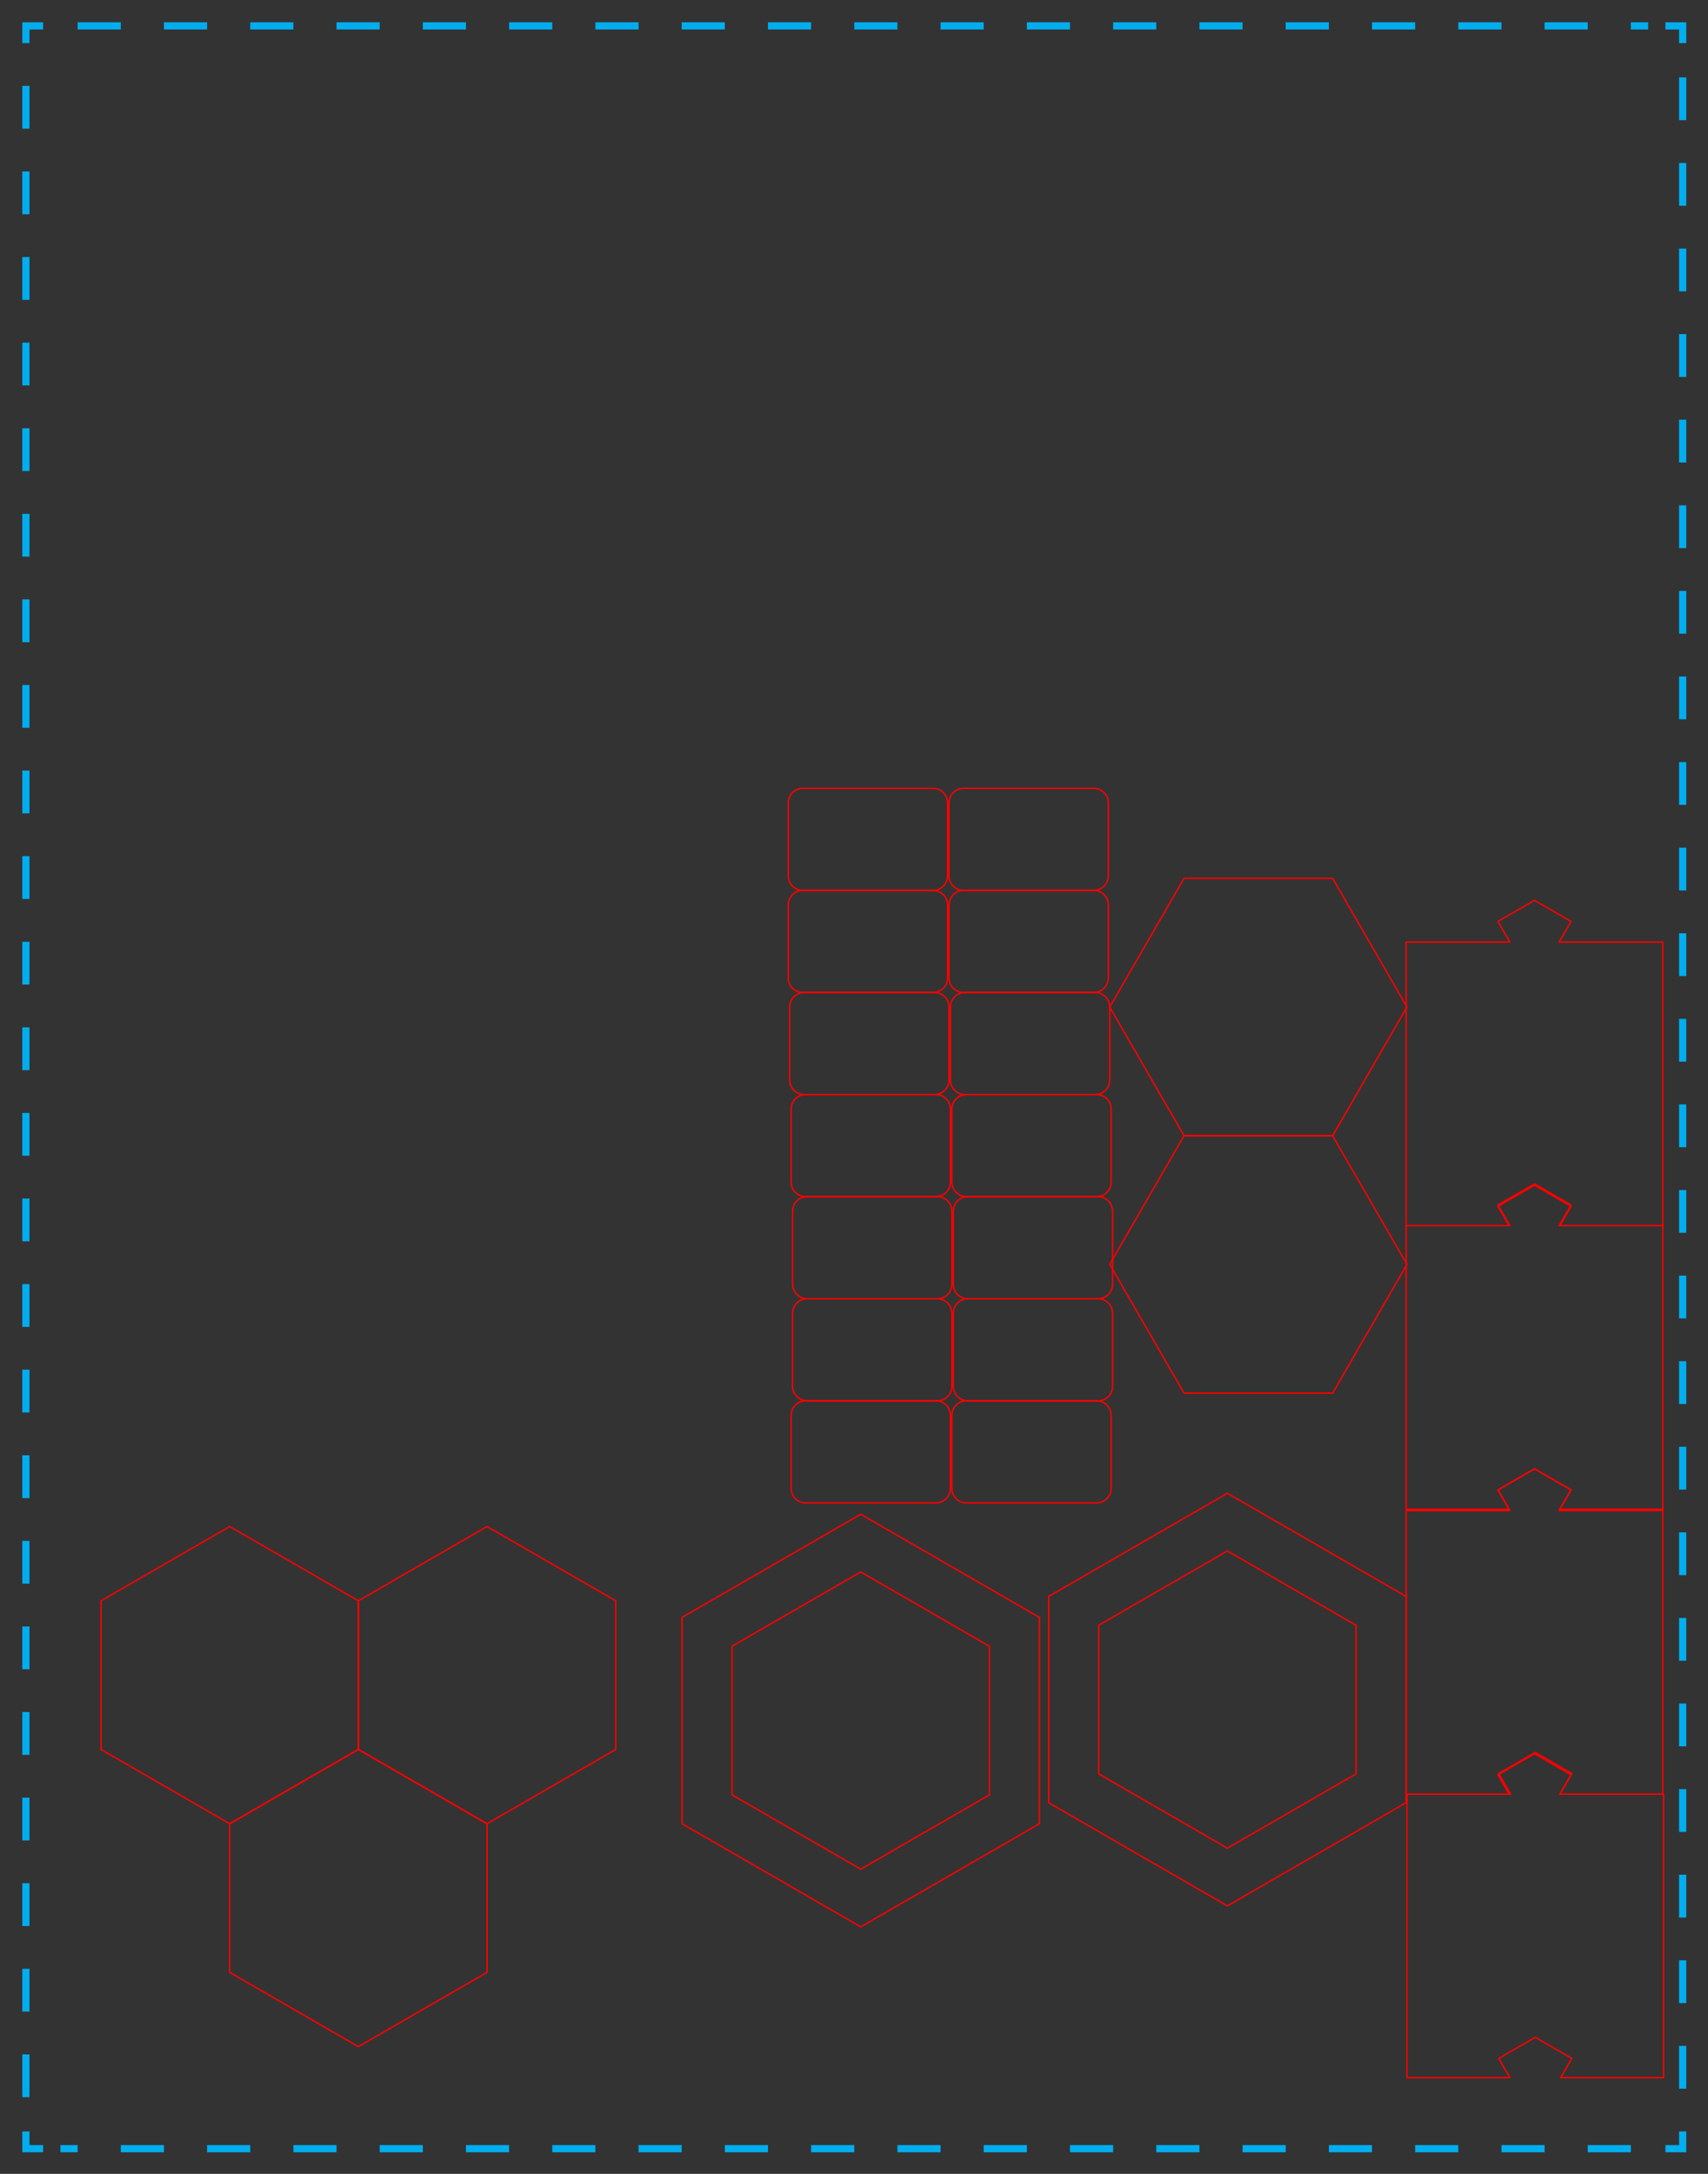 <?xml version="1.0" encoding="UTF-8" standalone="no"?>
<!-- Generator: Adobe Illustrator 16.0.4, SVG Export Plug-In . SVG Version: 6.00 Build 0)  -->

<svg
   xmlns:dc="http://purl.org/dc/elements/1.1/"
   xmlns:cc="http://creativecommons.org/ns#"
   xmlns:rdf="http://www.w3.org/1999/02/22-rdf-syntax-ns#"
   xmlns:svg="http://www.w3.org/2000/svg"
   xmlns="http://www.w3.org/2000/svg"
   xmlns:sodipodi="http://sodipodi.sourceforge.net/DTD/sodipodi-0.dtd"
   xmlns:inkscape="http://www.inkscape.org/namespaces/inkscape"
   version="1.1"
   id="Layer_1"
   sodipodi:docname="leftover.svg"
   inkscape:version="0.92.3 (2405546, 2018-03-11)"
   x="0px"
   y="0px"
   width="8.25in"
   height="10.5in"
   viewBox="0 0 742.5 945"
   enable-background="new 0 0 594 756"
   xml:space="preserve"><rect x="0" y="0" width="742.5" height="945" fill="#333333" stroke="none"/><defs
     id="defs219" /><sodipodi:namedview
     inkscape:current-layer="layer1"
     inkscape:window-maximized="1"
     inkscape:window-y="-8"
     inkscape:window-x="-8"
     inkscape:document-units="in"
     inkscape:window-height="1017"
     inkscape:window-width="1920"
     inkscape:pageshadow="2"
     inkscape:pageopacity="0"
     units="in"
     inkscape:cy="477.60592"
     inkscape:cx="190.60175"
     inkscape:zoom="0.44147408"
     showgrid="false"
     guidetolerance="10"
     gridtolerance="10"
     objecttolerance="10"
     borderopacity="1"
     pagecolor="#ffffff"
     bordercolor="#666666"
     id="namedview387" /><g
     id="layer1"
     inkscape:groupmode="layer"
     inkscape:label="Delete"
     transform="translate(0,189)"><g
   id="g3"
   transform="matrix(1.563,0,0,1.563,0,-189)"><g
     id="g5"><polyline
       id="polyline7"
       stroke-miterlimit="10"
       points="468,592.8 468,597.6      463.2,597.6    "
       style="fill:none;stroke:#00aeef;stroke-width:2;stroke-miterlimit:10" /><line
       id="line9"
       stroke-miterlimit="10"
       x1="453.6"
       y1="597.6"
       x2="16.8"
       y2="597.6"
       style="fill:none;stroke:#00aeef;stroke-width:2;stroke-miterlimit:10;stroke-dasharray:12, 12" /><polyline
       id="polyline11"
       stroke-miterlimit="10"
       points="12,597.6 7.2,597.6      7.2,592.8    "
       style="fill:none;stroke:#00aeef;stroke-width:2;stroke-miterlimit:10" /><line
       id="line13"
       stroke-miterlimit="10"
       x1="7.2"
       y1="583.279"
       x2="7.2"
       y2="16.761"
       style="fill:none;stroke:#00aeef;stroke-width:2;stroke-miterlimit:10;stroke-dasharray:11.902, 11.902" /><polyline
       id="polyline15"
       stroke-miterlimit="10"
       points="7.2,12 7.2,7.2 12,7.2         "
       style="fill:none;stroke:#00aeef;stroke-width:2;stroke-miterlimit:10" /><line
       id="line17"
       stroke-miterlimit="10"
       x1="21.6"
       y1="7.2"
       x2="458.4"
       y2="7.2"
       style="fill:none;stroke:#00aeef;stroke-width:2;stroke-miterlimit:10;stroke-dasharray:12, 12" /><polyline
       id="polyline19"
       stroke-miterlimit="10"
       points="463.2,7.2 468,7.2      468,12    "
       style="fill:none;stroke:#00aeef;stroke-width:2;stroke-miterlimit:10" /><line
       id="line21"
       stroke-miterlimit="10"
       x1="468"
       y1="21.521"
       x2="468"
       y2="588.039"
       style="fill:none;stroke:#00aeef;stroke-width:2;stroke-miterlimit:10;stroke-dasharray:11.902, 11.902" /></g></g>


























<path
   style="display:inline;opacity:1;fill:none;fill-opacity:1;fill-rule:nonzero;stroke:#ff0000;stroke-width:0.625;stroke-linecap:round;stroke-linejoin:round;stroke-miterlimit:4;stroke-dasharray:none;stroke-dashoffset:0;stroke-opacity:1"
   d="m 913.738,-146.338 a 33.438,33.438 0 0 1 -12.239,45.676 33.438,33.438 0 0 1 -45.676,-12.239 33.438,33.438 0 0 1 12.239,-45.676 33.438,33.438 0 0 1 45.676,12.239 z"
   id="circle5436"
   inkscape:connector-curvature="0" /><path
   style="display:inline;opacity:1;fill:none;fill-opacity:1;stroke:#ff0000;stroke-width:0.625;stroke-linecap:round;stroke-linejoin:round;stroke-miterlimit:4;stroke-dasharray:none;stroke-opacity:1"
   d="m 267.663,571.491 -55.938,32.302 -55.938,-32.302 v -64.603 l 55.938,-32.302 55.938,32.302 z"
   id="path5532"
   inkscape:connector-curvature="0" /><path
   style="display:inline;opacity:1;fill:none;fill-opacity:1;stroke:#ff0000;stroke-width:0.625;stroke-linecap:round;stroke-linejoin:round;stroke-miterlimit:4;stroke-dasharray:none;stroke-opacity:1"
   d="m 579.325,304.707 32.302,55.938 -32.302,55.938 H 514.721 L 482.42,360.644 514.721,304.707 Z"
   id="path5542"
   inkscape:connector-curvature="0" /><path
   style="display:inline;opacity:1;fill:none;fill-opacity:1;stroke:#ff0000;stroke-width:0.625;stroke-linecap:round;stroke-linejoin:round;stroke-miterlimit:4;stroke-dasharray:none;stroke-opacity:1"
   d="M 211.725,668.396 155.788,700.697 99.85,668.396 v -64.603 l 55.938,-32.302 55.938,32.302 z"
   id="path6637"
   inkscape:connector-curvature="0" /><path
   style="display:inline;opacity:1;fill:none;fill-opacity:1;stroke:#ff0000;stroke-width:0.625;stroke-linecap:round;stroke-linejoin:round;stroke-miterlimit:4;stroke-dasharray:none;stroke-opacity:1"
   d="m 579.325,192.832 32.302,55.938 -32.302,55.938 h -64.603 l -32.302,-55.938 32.302,-55.938 z"
   id="path6693"
   inkscape:connector-curvature="0" /><path
   style="display:inline;opacity:1;fill:#ffffff;fill-opacity:1;fill-rule:nonzero;stroke:#ff0000;stroke-width:0.625;stroke-linecap:round;stroke-linejoin:round;stroke-miterlimit:4;stroke-dasharray:none;stroke-dashoffset:0;stroke-opacity:1"
   inkscape:transform-center-x="0.0078585736"
   inkscape:transform-center-y="-1.0759755"
   d="m 1380.676,166.961 -47.261,0.106 -14.705,-44.915 38.172,-27.865 38.297,27.693 z"
   id="path5095"
   inkscape:connector-curvature="0" /><path
   style="display:inline;opacity:1;fill:none;fill-opacity:1;stroke:#ff0000;stroke-width:0.625;stroke-linecap:round;stroke-linejoin:round;stroke-miterlimit:4;stroke-dasharray:none;stroke-opacity:1"
   d="M 155.788,571.491 99.85,603.793 43.913,571.491 v -64.603 l 55.938,-32.302 55.938,32.302 z"
   id="path5457"
   inkscape:connector-curvature="0" /><path
   style="display:inline;opacity:1;fill:none;fill-opacity:1;stroke:#ff0000;stroke-width:0.625;stroke-linecap:round;stroke-linejoin:round;stroke-miterlimit:4;stroke-dasharray:none;stroke-opacity:1"
   d="M 1243.802,98.502 V 130.227 c 0,3.504 -2.821,6.325 -6.325,6.325 h -56.598 c -3.504,0 -6.325,-2.821 -6.325,-6.325 V 98.502 c 0,-3.504 2.821,-6.325 6.325,-6.325 h 56.598 c 3.504,0 6.325,2.821 6.325,6.325 z"
   id="rect5701"
   inkscape:connector-curvature="0" /><path
   style="display:inline;opacity:1;fill:none;fill-opacity:1;stroke:#ff0000;stroke-width:0.625;stroke-linecap:round;stroke-linejoin:round;stroke-miterlimit:4;stroke-dasharray:none;stroke-opacity:1"
   d="M 1313.675,98.502 V 130.227 c 0,3.504 -2.821,6.325 -6.325,6.325 h -56.598 c -3.504,0 -6.325,-2.821 -6.325,-6.325 V 98.502 c 0,-3.504 2.821,-6.325 6.325,-6.325 h 56.598 c 3.504,0 6.325,2.821 6.325,6.325 z"
   id="rect5713"
   inkscape:connector-curvature="0" /><path
   style="display:inline;opacity:1;fill:none;fill-opacity:1;stroke:#ff0000;stroke-width:0.625;stroke-linecap:round;stroke-linejoin:round;stroke-miterlimit:4;stroke-dasharray:none;stroke-opacity:1"
   d="m 611.233,594.658 -77.673,44.844 -77.673,-44.844 V 504.971 l 77.673,-44.844 77.673,44.844 z"
   id="path5106-0"
   inkscape:connector-curvature="0" /><path
   style="display:inline;opacity:1;fill:none;fill-opacity:1;stroke:#ff0000;stroke-width:0.625;stroke-linecap:round;stroke-linejoin:round;stroke-miterlimit:4;stroke-dasharray:none;stroke-opacity:1"
   d="m 589.497,582.116 -55.938,32.302 -55.938,-32.302 V 517.513 l 55.938,-32.302 55.938,32.302 z"
   id="path5567"
   inkscape:connector-curvature="0" /><path
   style="display:inline;opacity:1;fill:none;fill-opacity:1;stroke:#ff0000;stroke-width:0.625;stroke-linecap:round;stroke-linejoin:round;stroke-miterlimit:4;stroke-dasharray:none;stroke-opacity:1"
   d="m 451.843,603.784 -77.673,44.844 -77.673,-44.844 v -89.687 l 77.673,-44.844 77.673,44.844 z"
   id="path25123"
   inkscape:connector-curvature="0" /><path
   style="display:inline;opacity:1;fill:none;fill-opacity:1;stroke:#ff0000;stroke-width:0.625;stroke-linecap:round;stroke-linejoin:round;stroke-miterlimit:4;stroke-dasharray:none;stroke-opacity:1"
   d="m 430.107,591.242 -55.938,32.302 -55.938,-32.302 v -64.603 l 55.938,-32.302 55.938,32.302 z"
   id="path25127"
   inkscape:connector-curvature="0" /><path
   style="display:inline;opacity:1;fill:none;fill-opacity:1;fill-rule:nonzero;stroke:#ff0000;stroke-width:0.625;stroke-linecap:round;stroke-linejoin:round;stroke-miterlimit:4;stroke-dasharray:none;stroke-dashoffset:0;stroke-opacity:1"
   d="m 1467.825,-146.338 a 33.438,33.438 0 0 1 -12.239,45.676 33.438,33.438 0 0 1 -45.676,-12.239 33.438,33.438 0 0 1 12.239,-45.676 33.438,33.438 0 0 1 45.676,12.239 z"
   id="circle6114"
   inkscape:connector-curvature="0" /><path
   style="display:inline;opacity:1;fill:none;fill-opacity:1;fill-rule:nonzero;stroke:#ff0000;stroke-width:0.625;stroke-linecap:round;stroke-linejoin:round;stroke-miterlimit:4;stroke-dasharray:none;stroke-dashoffset:0;stroke-opacity:1"
   d="m 1398.564,-146.338 a 33.438,33.438 0 0 1 -12.239,45.676 33.438,33.438 0 0 1 -45.676,-12.239 33.438,33.438 0 0 1 12.239,-45.676 33.438,33.438 0 0 1 45.676,12.239 z"
   id="circle6116"
   inkscape:connector-curvature="0" /><path
   style="display:inline;opacity:1;fill:none;fill-opacity:1;fill-rule:nonzero;stroke:#ff0000;stroke-width:0.625;stroke-linecap:round;stroke-linejoin:round;stroke-miterlimit:4;stroke-dasharray:none;stroke-dashoffset:0;stroke-opacity:1"
   d="m 1329.303,-146.338 a 33.438,33.438 0 0 1 -12.239,45.676 33.438,33.438 0 0 1 -45.676,-12.239 33.438,33.438 0 0 1 12.239,-45.676 33.438,33.438 0 0 1 45.676,12.239 z"
   id="circle6118"
   inkscape:connector-curvature="0" /><path
   style="display:inline;opacity:1;fill:none;fill-opacity:1;fill-rule:nonzero;stroke:#ff0000;stroke-width:0.625;stroke-linecap:round;stroke-linejoin:round;stroke-miterlimit:4;stroke-dasharray:none;stroke-dashoffset:0;stroke-opacity:1"
   d="m 1260.043,-146.338 a 33.438,33.438 0 0 1 -12.239,45.676 33.438,33.438 0 0 1 -45.676,-12.239 33.438,33.438 0 0 1 12.239,-45.676 33.438,33.438 0 0 1 45.676,12.239 z"
   id="circle6120"
   inkscape:connector-curvature="0" /><path
   style="display:inline;opacity:1;fill:none;fill-opacity:1;fill-rule:nonzero;stroke:#ff0000;stroke-width:0.625;stroke-linecap:round;stroke-linejoin:round;stroke-miterlimit:4;stroke-dasharray:none;stroke-dashoffset:0;stroke-opacity:1"
   d="m 1190.782,-146.338 a 33.438,33.438 0 0 1 -12.239,45.676 33.438,33.438 0 0 1 -45.676,-12.239 33.438,33.438 0 0 1 12.239,-45.676 33.438,33.438 0 0 1 45.676,12.239 z"
   id="circle6122"
   inkscape:connector-curvature="0" /><path
   style="display:inline;opacity:1;fill:none;fill-opacity:1;fill-rule:nonzero;stroke:#ff0000;stroke-width:0.625;stroke-linecap:round;stroke-linejoin:round;stroke-miterlimit:4;stroke-dasharray:none;stroke-dashoffset:0;stroke-opacity:1"
   d="m 1121.521,-146.338 a 33.438,33.438 0 0 1 -12.239,45.676 33.438,33.438 0 0 1 -45.676,-12.239 33.438,33.438 0 0 1 12.239,-45.676 33.438,33.438 0 0 1 45.676,12.239 z"
   id="circle6124"
   inkscape:connector-curvature="0" /><path
   style="display:inline;opacity:1;fill:none;fill-opacity:1;fill-rule:nonzero;stroke:#ff0000;stroke-width:0.625;stroke-linecap:round;stroke-linejoin:round;stroke-miterlimit:4;stroke-dasharray:none;stroke-dashoffset:0;stroke-opacity:1"
   d="m 1052.26,-146.338 a 33.438,33.438 0 0 1 -12.239,45.676 33.438,33.438 0 0 1 -45.677,-12.239 33.438,33.438 0 0 1 12.239,-45.676 33.438,33.438 0 0 1 45.676,12.239 z"
   id="circle6126"
   inkscape:connector-curvature="0" /><path
   style="display:inline;opacity:1;fill:none;fill-opacity:1;fill-rule:nonzero;stroke:#ff0000;stroke-width:0.625;stroke-linecap:round;stroke-linejoin:round;stroke-miterlimit:4;stroke-dasharray:none;stroke-dashoffset:0;stroke-opacity:1"
   d="m 982.999,-146.338 a 33.438,33.438 0 0 1 -12.239,45.676 33.438,33.438 0 0 1 -45.676,-12.239 33.438,33.438 0 0 1 12.239,-45.676 33.438,33.438 0 0 1 45.676,12.239 z"
   id="circle6128"
   inkscape:connector-curvature="0" /><path
   style="display:inline;opacity:1;fill:none;fill-opacity:1;fill-rule:nonzero;stroke:#ff0000;stroke-width:0.625;stroke-linecap:round;stroke-linejoin:round;stroke-miterlimit:4;stroke-dasharray:none;stroke-dashoffset:0;stroke-opacity:1"
   d="m 1537.086,-146.338 a 33.438,33.438 0 0 1 -12.239,45.676 33.438,33.438 0 0 1 -45.676,-12.239 33.438,33.438 0 0 1 12.239,-45.676 33.438,33.438 0 0 1 45.676,12.239 z"
   id="circle6134"
   inkscape:connector-curvature="0" /><path
   style="display:inline;opacity:1;fill:none;fill-opacity:1;fill-rule:nonzero;stroke:#ff0000;stroke-width:0.625;stroke-linecap:round;stroke-linejoin:round;stroke-miterlimit:4;stroke-dasharray:none;stroke-dashoffset:0;stroke-opacity:1"
   d="m 947.561,-84.802 a 33.438,33.438 0 0 1 -12.239,45.676 33.438,33.438 0 0 1 -45.676,-12.239 33.438,33.438 0 0 1 12.239,-45.676 33.438,33.438 0 0 1 45.676,12.239 z"
   id="circle6136"
   inkscape:connector-curvature="0" /><path
   style="display:inline;opacity:1;fill:none;fill-opacity:1;fill-rule:nonzero;stroke:#ff0000;stroke-width:0.625;stroke-linecap:round;stroke-linejoin:round;stroke-miterlimit:4;stroke-dasharray:none;stroke-dashoffset:0;stroke-opacity:1"
   d="m 1501.648,-84.802 a 33.438,33.438 0 0 1 -12.239,45.676 33.438,33.438 0 0 1 -45.676,-12.239 33.438,33.438 0 0 1 12.239,-45.676 33.438,33.438 0 0 1 45.676,12.239 z"
   id="circle6170"
   inkscape:connector-curvature="0" /><path
   style="display:inline;opacity:1;fill:none;fill-opacity:1;fill-rule:nonzero;stroke:#ff0000;stroke-width:0.625;stroke-linecap:round;stroke-linejoin:round;stroke-miterlimit:4;stroke-dasharray:none;stroke-dashoffset:0;stroke-opacity:1"
   d="m 1432.387,-84.802 a 33.438,33.438 0 0 1 -12.239,45.676 33.438,33.438 0 0 1 -45.676,-12.239 33.438,33.438 0 0 1 12.239,-45.676 33.438,33.438 0 0 1 45.676,12.239 z"
   id="circle6172"
   inkscape:connector-curvature="0" /><path
   style="display:inline;opacity:1;fill:none;fill-opacity:1;fill-rule:nonzero;stroke:#ff0000;stroke-width:0.625;stroke-linecap:round;stroke-linejoin:round;stroke-miterlimit:4;stroke-dasharray:none;stroke-dashoffset:0;stroke-opacity:1"
   d="m 1363.127,-84.802 a 33.438,33.438 0 0 1 -12.239,45.676 33.438,33.438 0 0 1 -45.676,-12.239 33.438,33.438 0 0 1 12.239,-45.676 33.438,33.438 0 0 1 45.676,12.239 z"
   id="circle6174"
   inkscape:connector-curvature="0" /><path
   style="display:inline;opacity:1;fill:none;fill-opacity:1;fill-rule:nonzero;stroke:#ff0000;stroke-width:0.625;stroke-linecap:round;stroke-linejoin:round;stroke-miterlimit:4;stroke-dasharray:none;stroke-dashoffset:0;stroke-opacity:1"
   d="m 1293.866,-84.802 a 33.438,33.438 0 0 1 -12.239,45.676 33.438,33.438 0 0 1 -45.676,-12.239 33.438,33.438 0 0 1 12.239,-45.676 33.438,33.438 0 0 1 45.676,12.239 z"
   id="circle6176"
   inkscape:connector-curvature="0" /><path
   style="display:inline;opacity:1;fill:none;fill-opacity:1;fill-rule:nonzero;stroke:#ff0000;stroke-width:0.625;stroke-linecap:round;stroke-linejoin:round;stroke-miterlimit:4;stroke-dasharray:none;stroke-dashoffset:0;stroke-opacity:1"
   d="m 1224.605,-84.802 a 33.438,33.438 0 0 1 -12.239,45.676 33.438,33.438 0 0 1 -45.676,-12.239 33.438,33.438 0 0 1 12.239,-45.676 33.438,33.438 0 0 1 45.676,12.239 z"
   id="circle6178"
   inkscape:connector-curvature="0" /><path
   style="display:inline;opacity:1;fill:none;fill-opacity:1;fill-rule:nonzero;stroke:#ff0000;stroke-width:0.625;stroke-linecap:round;stroke-linejoin:round;stroke-miterlimit:4;stroke-dasharray:none;stroke-dashoffset:0;stroke-opacity:1"
   d="m 1155.344,-84.802 a 33.438,33.438 0 0 1 -12.239,45.676 33.438,33.438 0 0 1 -45.676,-12.239 33.438,33.438 0 0 1 12.239,-45.676 33.438,33.438 0 0 1 45.676,12.239 z"
   id="circle6180"
   inkscape:connector-curvature="0" /><path
   style="display:inline;opacity:1;fill:none;fill-opacity:1;fill-rule:nonzero;stroke:#ff0000;stroke-width:0.625;stroke-linecap:round;stroke-linejoin:round;stroke-miterlimit:4;stroke-dasharray:none;stroke-dashoffset:0;stroke-opacity:1"
   d="m 1086.083,-84.802 a 33.438,33.438 0 0 1 -12.239,45.676 33.438,33.438 0 0 1 -45.676,-12.239 33.438,33.438 0 0 1 12.239,-45.676 33.438,33.438 0 0 1 45.676,12.239 z"
   id="circle6182"
   inkscape:connector-curvature="0" /><path
   style="display:inline;opacity:1;fill:none;fill-opacity:1;fill-rule:nonzero;stroke:#ff0000;stroke-width:0.625;stroke-linecap:round;stroke-linejoin:round;stroke-miterlimit:4;stroke-dasharray:none;stroke-dashoffset:0;stroke-opacity:1"
   d="m 1016.822,-84.802 a 33.438,33.438 0 0 1 -12.239,45.676 33.438,33.438 0 0 1 -45.677,-12.239 33.438,33.438 0 0 1 12.239,-45.676 33.438,33.438 0 0 1 45.676,12.239 z"
   id="circle6184"
   inkscape:connector-curvature="0" /><path
   style="display:inline;opacity:1;fill:none;fill-opacity:1;fill-rule:nonzero;stroke:#ff0000;stroke-width:0.625;stroke-linecap:round;stroke-linejoin:round;stroke-miterlimit:4;stroke-dasharray:none;stroke-dashoffset:0;stroke-opacity:1"
   d="m 913.738,-23.207 a 33.438,33.438 0 0 1 -12.239,45.676 33.438,33.438 0 0 1 -45.676,-12.239 33.438,33.438 0 0 1 12.239,-45.676 33.438,33.438 0 0 1 45.676,12.239 z"
   id="circle6195"
   inkscape:connector-curvature="0" /><path
   style="display:inline;opacity:1;fill:none;fill-opacity:1;fill-rule:nonzero;stroke:#ff0000;stroke-width:0.625;stroke-linecap:round;stroke-linejoin:round;stroke-miterlimit:4;stroke-dasharray:none;stroke-dashoffset:0;stroke-opacity:1"
   d="m 1467.825,-23.207 a 33.438,33.438 0 0 1 -12.239,45.676 33.438,33.438 0 0 1 -45.676,-12.239 33.438,33.438 0 0 1 12.239,-45.676 33.438,33.438 0 0 1 45.676,12.239 z"
   id="circle6255"
   inkscape:connector-curvature="0" /><path
   style="display:inline;opacity:1;fill:none;fill-opacity:1;fill-rule:nonzero;stroke:#ff0000;stroke-width:0.625;stroke-linecap:round;stroke-linejoin:round;stroke-miterlimit:4;stroke-dasharray:none;stroke-dashoffset:0;stroke-opacity:1"
   d="m 1398.564,-23.207 a 33.438,33.438 0 0 1 -12.239,45.676 33.438,33.438 0 0 1 -45.676,-12.239 33.438,33.438 0 0 1 12.239,-45.676 33.438,33.438 0 0 1 45.676,12.239 z"
   id="circle6257"
   inkscape:connector-curvature="0" /><path
   style="display:inline;opacity:1;fill:none;fill-opacity:1;fill-rule:nonzero;stroke:#ff0000;stroke-width:0.625;stroke-linecap:round;stroke-linejoin:round;stroke-miterlimit:4;stroke-dasharray:none;stroke-dashoffset:0;stroke-opacity:1"
   d="m 1329.303,-23.207 a 33.438,33.438 0 0 1 -12.239,45.676 33.438,33.438 0 0 1 -45.676,-12.239 33.438,33.438 0 0 1 12.239,-45.676 33.438,33.438 0 0 1 45.676,12.239 z"
   id="circle6259"
   inkscape:connector-curvature="0" /><path
   style="display:inline;opacity:1;fill:none;fill-opacity:1;fill-rule:nonzero;stroke:#ff0000;stroke-width:0.625;stroke-linecap:round;stroke-linejoin:round;stroke-miterlimit:4;stroke-dasharray:none;stroke-dashoffset:0;stroke-opacity:1"
   d="m 1260.043,-23.207 a 33.438,33.438 0 0 1 -12.239,45.676 33.438,33.438 0 0 1 -45.676,-12.239 33.438,33.438 0 0 1 12.239,-45.676 33.438,33.438 0 0 1 45.676,12.239 z"
   id="circle6261"
   inkscape:connector-curvature="0" /><path
   style="display:inline;opacity:1;fill:none;fill-opacity:1;fill-rule:nonzero;stroke:#ff0000;stroke-width:0.625;stroke-linecap:round;stroke-linejoin:round;stroke-miterlimit:4;stroke-dasharray:none;stroke-dashoffset:0;stroke-opacity:1"
   d="m 1190.782,-23.207 a 33.438,33.438 0 0 1 -12.239,45.676 33.438,33.438 0 0 1 -45.676,-12.239 33.438,33.438 0 0 1 12.239,-45.676 33.438,33.438 0 0 1 45.676,12.239 z"
   id="circle6263"
   inkscape:connector-curvature="0" /><path
   style="display:inline;opacity:1;fill:none;fill-opacity:1;fill-rule:nonzero;stroke:#ff0000;stroke-width:0.625;stroke-linecap:round;stroke-linejoin:round;stroke-miterlimit:4;stroke-dasharray:none;stroke-dashoffset:0;stroke-opacity:1"
   d="m 1121.521,-23.207 a 33.438,33.438 0 0 1 -12.239,45.676 33.438,33.438 0 0 1 -45.676,-12.239 33.438,33.438 0 0 1 12.239,-45.676 33.438,33.438 0 0 1 45.676,12.239 z"
   id="circle6265"
   inkscape:connector-curvature="0" /><path
   style="display:inline;opacity:1;fill:none;fill-opacity:1;fill-rule:nonzero;stroke:#ff0000;stroke-width:0.625;stroke-linecap:round;stroke-linejoin:round;stroke-miterlimit:4;stroke-dasharray:none;stroke-dashoffset:0;stroke-opacity:1"
   d="m 1052.26,-23.207 a 33.438,33.438 0 0 1 -12.239,45.676 33.438,33.438 0 0 1 -45.677,-12.239 33.438,33.438 0 0 1 12.239,-45.676 33.438,33.438 0 0 1 45.676,12.239 z"
   id="circle6267"
   inkscape:connector-curvature="0" /><path
   style="display:inline;opacity:1;fill:none;fill-opacity:1;fill-rule:nonzero;stroke:#ff0000;stroke-width:0.625;stroke-linecap:round;stroke-linejoin:round;stroke-miterlimit:4;stroke-dasharray:none;stroke-dashoffset:0;stroke-opacity:1"
   d="m 982.999,-23.207 a 33.438,33.438 0 0 1 -12.239,45.676 33.438,33.438 0 0 1 -45.676,-12.239 33.438,33.438 0 0 1 12.239,-45.676 33.438,33.438 0 0 1 45.676,12.239 z"
   id="circle6269"
   inkscape:connector-curvature="0" /><path
   style="display:inline;opacity:1;fill:none;fill-opacity:1;fill-rule:nonzero;stroke:#ff0000;stroke-width:0.625;stroke-linecap:round;stroke-linejoin:round;stroke-miterlimit:4;stroke-dasharray:none;stroke-dashoffset:0;stroke-opacity:1"
   d="m 1537.086,-23.207 a 33.438,33.438 0 0 1 -12.239,45.676 33.438,33.438 0 0 1 -45.676,-12.239 33.438,33.438 0 0 1 12.239,-45.676 33.438,33.438 0 0 1 45.676,12.239 z"
   id="circle6275"
   inkscape:connector-curvature="0" /><path
   style="display:inline;opacity:1;fill:none;fill-opacity:1;fill-rule:nonzero;stroke:#ff0000;stroke-width:0.625;stroke-linecap:round;stroke-linejoin:round;stroke-miterlimit:4;stroke-dasharray:none;stroke-dashoffset:0;stroke-opacity:1"
   d="m 947.561,38.33 a 33.438,33.438 0 0 1 -12.239,45.676 33.438,33.438 0 0 1 -45.676,-12.239 33.438,33.438 0 0 1 12.239,-45.676 33.438,33.438 0 0 1 45.676,12.239 z"
   id="circle6277"
   inkscape:connector-curvature="0" /><path
   style="display:inline;opacity:1;fill:none;fill-opacity:1;fill-rule:nonzero;stroke:#ff0000;stroke-width:0.625;stroke-linecap:round;stroke-linejoin:round;stroke-miterlimit:4;stroke-dasharray:none;stroke-dashoffset:0;stroke-opacity:1"
   d="m 1501.648,38.33 a 33.438,33.438 0 0 1 -12.239,45.676 33.438,33.438 0 0 1 -45.676,-12.239 33.438,33.438 0 0 1 12.239,-45.676 33.438,33.438 0 0 1 45.676,12.239 z"
   id="circle6283"
   inkscape:connector-curvature="0" /><path
   style="display:inline;opacity:1;fill:none;fill-opacity:1;fill-rule:nonzero;stroke:#ff0000;stroke-width:0.625;stroke-linecap:round;stroke-linejoin:round;stroke-miterlimit:4;stroke-dasharray:none;stroke-dashoffset:0;stroke-opacity:1"
   d="m 1432.387,38.33 a 33.438,33.438 0 0 1 -12.239,45.676 33.438,33.438 0 0 1 -45.676,-12.239 33.438,33.438 0 0 1 12.239,-45.676 33.438,33.438 0 0 1 45.676,12.239 z"
   id="circle6285"
   inkscape:connector-curvature="0" /><path
   style="display:inline;opacity:1;fill:none;fill-opacity:1;fill-rule:nonzero;stroke:#ff0000;stroke-width:0.625;stroke-linecap:round;stroke-linejoin:round;stroke-miterlimit:4;stroke-dasharray:none;stroke-dashoffset:0;stroke-opacity:1"
   d="m 1363.127,38.33 a 33.438,33.438 0 0 1 -12.239,45.677 33.438,33.438 0 0 1 -45.676,-12.239 33.438,33.438 0 0 1 12.239,-45.676 33.438,33.438 0 0 1 45.676,12.239 z"
   id="circle6287"
   inkscape:connector-curvature="0" /><path
   style="display:inline;opacity:1;fill:none;fill-opacity:1;fill-rule:nonzero;stroke:#ff0000;stroke-width:0.625;stroke-linecap:round;stroke-linejoin:round;stroke-miterlimit:4;stroke-dasharray:none;stroke-dashoffset:0;stroke-opacity:1"
   d="m 1293.866,38.33 a 33.438,33.438 0 0 1 -12.239,45.676 33.438,33.438 0 0 1 -45.676,-12.239 33.438,33.438 0 0 1 12.239,-45.676 33.438,33.438 0 0 1 45.676,12.239 z"
   id="circle6289"
   inkscape:connector-curvature="0" /><path
   style="display:inline;opacity:1;fill:none;fill-opacity:1;fill-rule:nonzero;stroke:#ff0000;stroke-width:0.625;stroke-linecap:round;stroke-linejoin:round;stroke-miterlimit:4;stroke-dasharray:none;stroke-dashoffset:0;stroke-opacity:1"
   d="m 1224.605,38.33 a 33.438,33.438 0 0 1 -12.239,45.676 33.438,33.438 0 0 1 -45.676,-12.239 33.438,33.438 0 0 1 12.239,-45.676 33.438,33.438 0 0 1 45.676,12.239 z"
   id="circle6291"
   inkscape:connector-curvature="0" /><path
   style="display:inline;opacity:1;fill:none;fill-opacity:1;fill-rule:nonzero;stroke:#ff0000;stroke-width:0.625;stroke-linecap:round;stroke-linejoin:round;stroke-miterlimit:4;stroke-dasharray:none;stroke-dashoffset:0;stroke-opacity:1"
   d="m 1155.344,38.33 a 33.438,33.438 0 0 1 -12.239,45.676 33.438,33.438 0 0 1 -45.676,-12.239 33.438,33.438 0 0 1 12.239,-45.676 33.438,33.438 0 0 1 45.676,12.239 z"
   id="circle6293"
   inkscape:connector-curvature="0" /><path
   style="display:inline;opacity:1;fill:none;fill-opacity:1;fill-rule:nonzero;stroke:#ff0000;stroke-width:0.625;stroke-linecap:round;stroke-linejoin:round;stroke-miterlimit:4;stroke-dasharray:none;stroke-dashoffset:0;stroke-opacity:1"
   d="m 1086.083,38.33 a 33.438,33.438 0 0 1 -12.239,45.676 33.438,33.438 0 0 1 -45.676,-12.239 33.438,33.438 0 0 1 12.239,-45.676 33.438,33.438 0 0 1 45.676,12.239 z"
   id="circle6295"
   inkscape:connector-curvature="0" /><path
   style="display:inline;opacity:1;fill:none;fill-opacity:1;fill-rule:nonzero;stroke:#ff0000;stroke-width:0.625;stroke-linecap:round;stroke-linejoin:round;stroke-miterlimit:4;stroke-dasharray:none;stroke-dashoffset:0;stroke-opacity:1"
   d="m 1016.822,38.33 a 33.438,33.438 0 0 1 -12.239,45.676 33.438,33.438 0 0 1 -45.676,-12.239 33.438,33.438 0 0 1 12.239,-45.676 33.438,33.438 0 0 1 45.676,12.239 z"
   id="circle6297"
   inkscape:connector-curvature="0" /><path
   style="display:inline;opacity:1;fill:none;fill-opacity:1;fill-rule:nonzero;stroke:#ff0000;stroke-width:0.625;stroke-linecap:round;stroke-linejoin:round;stroke-miterlimit:4;stroke-dasharray:none;stroke-dashoffset:0;stroke-opacity:1"
   d="m 1468.836,100.606 a 33.438,33.438 0 0 1 -12.239,45.676 33.438,33.438 0 0 1 -45.676,-12.239 33.438,33.438 0 0 1 12.239,-45.676 33.438,33.438 0 0 1 45.676,12.239 z"
   id="circle6330"
   inkscape:connector-curvature="0" /><path
   style="display:inline;opacity:1;fill:none;fill-opacity:1;fill-rule:nonzero;stroke:#ff0000;stroke-width:0.625;stroke-linecap:round;stroke-linejoin:round;stroke-miterlimit:4;stroke-dasharray:none;stroke-dashoffset:0;stroke-opacity:1"
   d="m 1538.096,100.606 a 33.438,33.438 0 0 1 -12.239,45.676 33.438,33.438 0 0 1 -45.676,-12.239 33.438,33.438 0 0 1 12.239,-45.676 33.438,33.438 0 0 1 45.676,12.239 z"
   id="circle6334"
   inkscape:connector-curvature="0" /><path
   inkscape:connector-curvature="0"
   style="display:inline;opacity:1;fill:none;fill-opacity:1;fill-rule:nonzero;stroke:#ff0000;stroke-width:0.625;stroke-linecap:round;stroke-linejoin:round;stroke-miterlimit:4;stroke-dasharray:none;stroke-dashoffset:0;stroke-opacity:1"
   d="m 667.034,202.408 -15.848,9.15 5.175,8.963 h -45.06 v 123.267 h 44.72 l -4.834,-8.375 15.848,-9.15 0.036,0.066 0.037,-0.066 15.848,9.15 -4.834,8.375 H 722.841 V 220.521 h -45.06 l 5.175,-8.963 -15.848,-9.15 -0.036,0.066 z"
   id="path6452" /><path
   id="path6464"
   d="m 667.034,325.675 -15.848,9.15 5.175,8.963 h -45.06 v 123.267 h 44.72 l -4.834,-8.375 15.848,-9.15 0.036,0.066 0.037,-0.066 15.848,9.15 -4.834,8.375 h 44.72 v -123.267 h -45.06 l 5.175,-8.963 -15.848,-9.15 -0.036,0.066 z"
   style="display:inline;opacity:1;fill:none;fill-opacity:1;fill-rule:nonzero;stroke:#ff0000;stroke-width:0.625;stroke-linecap:round;stroke-linejoin:round;stroke-miterlimit:4;stroke-dasharray:none;stroke-dashoffset:0;stroke-opacity:1"
   inkscape:connector-curvature="0" /><path
   inkscape:connector-curvature="0"
   style="display:inline;opacity:1;fill:none;fill-opacity:1;fill-rule:nonzero;stroke:#ff0000;stroke-width:0.625;stroke-linecap:round;stroke-linejoin:round;stroke-miterlimit:4;stroke-dasharray:none;stroke-dashoffset:0;stroke-opacity:1"
   d="m 667.034,449.529 -15.848,9.15 5.175,8.963 h -45.06 v 123.267 h 44.72 l -4.834,-8.375 15.848,-9.15 0.036,0.066 0.036,-0.066 15.848,9.15 -4.834,8.375 h 44.72 V 467.642 h -45.06 l 5.175,-8.963 -15.848,-9.15 -0.037,0.066 z"
   id="path6470" /><path
   id="path6476"
   d="m 667.374,572.796 -15.848,9.15 5.175,8.963 h -45.06 v 123.267 h 44.72 l -4.834,-8.375 15.848,-9.15 0.037,0.066 0.036,-0.066 15.848,9.15 -4.834,8.375 h 44.72 V 590.908 h -45.06 l 5.175,-8.963 -15.848,-9.15 -0.036,0.066 z"
   style="display:inline;opacity:1;fill:none;fill-opacity:1;fill-rule:nonzero;stroke:#ff0000;stroke-width:0.625;stroke-linecap:round;stroke-linejoin:round;stroke-miterlimit:4;stroke-dasharray:none;stroke-dashoffset:0;stroke-opacity:1"
   inkscape:connector-curvature="0" /><path
   style="display:inline;opacity:1;fill:none;fill-opacity:1;stroke:#ff0000;stroke-width:0.625;stroke-linecap:round;stroke-linejoin:round;stroke-miterlimit:4;stroke-dasharray:none;stroke-opacity:1"
   d="m 411.921,160.019 v 31.725 c 0,3.504 -2.821,6.325 -6.325,6.325 h -56.598 c -3.504,0 -6.325,-2.821 -6.325,-6.325 v -31.725 c 0,-3.504 2.821,-6.325 6.325,-6.325 h 56.598 c 3.504,0 6.325,2.821 6.325,6.325 z"
   id="rect6538"
   inkscape:connector-curvature="0" /><path
   style="display:inline;opacity:1;fill:none;fill-opacity:1;stroke:#ff0000;stroke-width:0.625;stroke-linecap:round;stroke-linejoin:round;stroke-miterlimit:4;stroke-dasharray:none;stroke-opacity:1"
   d="m 481.795,160.019 v 31.725 c 0,3.504 -2.821,6.325 -6.325,6.325 h -56.598 c -3.504,0 -6.325,-2.821 -6.325,-6.325 v -31.725 c 0,-3.504 2.821,-6.325 6.325,-6.325 h 56.598 c 3.504,0 6.325,2.821 6.325,6.325 z"
   id="rect6542"
   inkscape:connector-curvature="0" /><path
   style="display:inline;opacity:1;fill:none;fill-opacity:1;stroke:#ff0000;stroke-width:0.625;stroke-linecap:round;stroke-linejoin:round;stroke-miterlimit:4;stroke-dasharray:none;stroke-opacity:1"
   d="m 411.921,204.394 v 31.725 c 0,3.504 -2.821,6.325 -6.325,6.325 h -56.598 c -3.504,0 -6.325,-2.821 -6.325,-6.325 v -31.725 c 0,-3.504 2.821,-6.325 6.325,-6.325 h 56.598 c 3.504,0 6.325,2.821 6.325,6.325 z"
   id="rect6546"
   inkscape:connector-curvature="0" /><path
   style="display:inline;opacity:1;fill:none;fill-opacity:1;stroke:#ff0000;stroke-width:0.625;stroke-linecap:round;stroke-linejoin:round;stroke-miterlimit:4;stroke-dasharray:none;stroke-opacity:1"
   d="m 481.795,204.394 v 31.725 c 0,3.504 -2.821,6.325 -6.325,6.325 h -56.598 c -3.504,0 -6.325,-2.821 -6.325,-6.325 v -31.725 c 0,-3.504 2.821,-6.325 6.325,-6.325 h 56.598 c 3.504,0 6.325,2.821 6.325,6.325 z"
   id="rect6550"
   inkscape:connector-curvature="0" /><path
   style="display:inline;opacity:1;fill:none;fill-opacity:1;stroke:#ff0000;stroke-width:0.625;stroke-linecap:round;stroke-linejoin:round;stroke-miterlimit:4;stroke-dasharray:none;stroke-opacity:1"
   d="m 412.546,248.769 v 31.725 c 0,3.504 -2.821,6.325 -6.325,6.325 h -56.598 c -3.504,0 -6.325,-2.821 -6.325,-6.325 v -31.725 c 0,-3.504 2.821,-6.325 6.325,-6.325 h 56.598 c 3.504,0 6.325,2.821 6.325,6.325 z"
   id="rect6554"
   inkscape:connector-curvature="0" /><path
   style="display:inline;opacity:1;fill:none;fill-opacity:1;stroke:#ff0000;stroke-width:0.625;stroke-linecap:round;stroke-linejoin:round;stroke-miterlimit:4;stroke-dasharray:none;stroke-opacity:1"
   d="m 482.42,248.769 v 31.725 c 0,3.504 -2.821,6.325 -6.325,6.325 h -56.598 c -3.504,0 -6.325,-2.821 -6.325,-6.325 v -31.725 c 0,-3.504 2.821,-6.325 6.325,-6.325 h 56.598 c 3.504,0 6.325,2.821 6.325,6.325 z"
   id="rect6558"
   inkscape:connector-curvature="0" /><path
   style="display:inline;opacity:1;fill:none;fill-opacity:1;stroke:#ff0000;stroke-width:0.625;stroke-linecap:round;stroke-linejoin:round;stroke-miterlimit:4;stroke-dasharray:none;stroke-opacity:1"
   d="m 413.172,293.144 v 31.725 c 0,3.504 -2.821,6.325 -6.325,6.325 h -56.598 c -3.504,0 -6.325,-2.821 -6.325,-6.325 v -31.725 c 0,-3.504 2.821,-6.325 6.325,-6.325 h 56.598 c 3.504,0 6.325,2.821 6.325,6.325 z"
   id="rect6562"
   inkscape:connector-curvature="0" /><path
   style="display:inline;opacity:1;fill:none;fill-opacity:1;stroke:#ff0000;stroke-width:0.625;stroke-linecap:round;stroke-linejoin:round;stroke-miterlimit:4;stroke-dasharray:none;stroke-opacity:1"
   d="m 483.045,293.144 v 31.725 c 0,3.504 -2.821,6.325 -6.325,6.325 h -56.598 c -3.504,0 -6.325,-2.821 -6.325,-6.325 v -31.725 c 0,-3.504 2.821,-6.325 6.325,-6.325 h 56.598 c 3.504,0 6.325,2.821 6.325,6.325 z"
   id="rect6566"
   inkscape:connector-curvature="0" /><path
   style="display:inline;opacity:1;fill:none;fill-opacity:1;stroke:#ff0000;stroke-width:0.625;stroke-linecap:round;stroke-linejoin:round;stroke-miterlimit:4;stroke-dasharray:none;stroke-opacity:1"
   d="m 413.797,337.519 v 31.725 c 0,3.504 -2.821,6.325 -6.325,6.325 h -56.598 c -3.504,0 -6.325,-2.821 -6.325,-6.325 V 337.519 c 0,-3.504 2.821,-6.325 6.325,-6.325 h 56.598 c 3.504,0 6.325,2.821 6.325,6.325 z"
   id="rect6570"
   inkscape:connector-curvature="0" /><path
   style="display:inline;opacity:1;fill:none;fill-opacity:1;stroke:#ff0000;stroke-width:0.625;stroke-linecap:round;stroke-linejoin:round;stroke-miterlimit:4;stroke-dasharray:none;stroke-opacity:1"
   d="m 483.67,337.519 v 31.725 c 0,3.504 -2.821,6.325 -6.325,6.325 h -56.598 c -3.504,0 -6.325,-2.821 -6.325,-6.325 V 337.519 c 0,-3.504 2.821,-6.325 6.325,-6.325 h 56.598 c 3.504,0 6.325,2.821 6.325,6.325 z"
   id="rect6574"
   inkscape:connector-curvature="0" /><path
   style="display:inline;opacity:1;fill:none;fill-opacity:1;stroke:#ff0000;stroke-width:0.625;stroke-linecap:round;stroke-linejoin:round;stroke-miterlimit:4;stroke-dasharray:none;stroke-opacity:1"
   d="m 413.797,381.894 v 31.725 c 0,3.504 -2.821,6.325 -6.325,6.325 h -56.598 c -3.504,0 -6.325,-2.821 -6.325,-6.325 V 381.894 c 0,-3.504 2.821,-6.325 6.325,-6.325 h 56.598 c 3.504,0 6.325,2.821 6.325,6.325 z"
   id="rect6578"
   inkscape:connector-curvature="0" /><path
   style="display:inline;opacity:1;fill:none;fill-opacity:1;stroke:#ff0000;stroke-width:0.625;stroke-linecap:round;stroke-linejoin:round;stroke-miterlimit:4;stroke-dasharray:none;stroke-opacity:1"
   d="m 483.67,381.894 v 31.725 c 0,3.504 -2.821,6.325 -6.325,6.325 h -56.598 c -3.504,0 -6.325,-2.821 -6.325,-6.325 V 381.894 c 0,-3.504 2.821,-6.325 6.325,-6.325 h 56.598 c 3.504,0 6.325,2.821 6.325,6.325 z"
   id="rect6582"
   inkscape:connector-curvature="0" /><path
   style="display:inline;opacity:1;fill:none;fill-opacity:1;stroke:#ff0000;stroke-width:0.625;stroke-linecap:round;stroke-linejoin:round;stroke-miterlimit:4;stroke-dasharray:none;stroke-opacity:1"
   d="m 413.172,426.269 v 31.725 c 0,3.504 -2.821,6.325 -6.325,6.325 h -56.598 c -3.504,0 -6.325,-2.821 -6.325,-6.325 v -31.725 c 0,-3.504 2.821,-6.325 6.325,-6.325 h 56.598 c 3.504,0 6.325,2.821 6.325,6.325 z"
   id="rect6586"
   inkscape:connector-curvature="0" /><path
   style="display:inline;opacity:1;fill:none;fill-opacity:1;stroke:#ff0000;stroke-width:0.625;stroke-linecap:round;stroke-linejoin:round;stroke-miterlimit:4;stroke-dasharray:none;stroke-opacity:1"
   d="m 483.045,426.269 v 31.725 c 0,3.504 -2.821,6.325 -6.325,6.325 h -56.598 c -3.504,0 -6.325,-2.821 -6.325,-6.325 v -31.725 c 0,-3.504 2.821,-6.325 6.325,-6.325 h 56.598 c 3.504,0 6.325,2.821 6.325,6.325 z"
   id="rect6590"
   inkscape:connector-curvature="0" /><path
   style="display:inline;fill:none;fill-rule:evenodd;stroke:#ff0000;stroke-width:0.546;stroke-linecap:butt;stroke-linejoin:miter;stroke-miterlimit:4;stroke-dasharray:none;stroke-opacity:1"
   d="m 981.805,821.625 c 1.743,0 3.487,0 5.231,0 m -0.264,0.273 c 0,-1.478 0,-2.957 0,-4.436"
   id="path6638"
   inkscape:connector-curvature="0" /><path
   style="display:inline;opacity:1;fill:none;fill-opacity:1;fill-rule:nonzero;stroke:#ff0000;stroke-width:0.625;stroke-linecap:round;stroke-linejoin:round;stroke-miterlimit:4;stroke-dasharray:none;stroke-dashoffset:0;stroke-opacity:1"
   d="m -289.828,-59.025 -0.073,0.123 -0.068,-0.121 -15.758,9.097 5.27,9.128 h -45.445 l -22.749,39.401 h 10.459 l -0.002,18.197 h -0.139 l 0.072,0.123 -15.762,9.095 -5.226,-9.051 -22.745,39.393 22.747,39.397 -10.637,0.002 -0.004,18.195 h 0.143 l -0.072,0.121 15.758,9.098 5.319,-9.212 22.841,39.56 45.668,0.002 0.011,-0.018 -5.323,-9.219 15.758,-9.097 0.07,0.121 0.072,-0.123 15.756,9.1 -5.321,9.218 0.011,0.018 45.485,0.002 22.758,-39.419 5.25,9.091 15.758,-9.097 -0.07,-0.123 h 0.139 V 95.782 h -10.501 l 22.76,-39.417 -22.78,-39.457 -5.2,9.005 -15.756,-9.098 0.07,-0.121 h -0.143 l 0.004,-18.197 h 10.395 l -22.685,-39.295 h -45.626 l 5.268,-9.126 z"
   id="path4609"
   inkscape:connector-curvature="0" /><path
   style="display:inline;opacity:1;fill:none;fill-opacity:1;stroke:#ff0000;stroke-width:0.625;stroke-linecap:round;stroke-linejoin:round;stroke-miterlimit:4;stroke-dasharray:none;stroke-opacity:1"
   d="m -789.281,593.314 -55.937,32.302 -55.938,-32.302 v -64.603 l 55.938,-32.302 55.937,32.302 z"
   id="path5532-1"
   inkscape:connector-curvature="0" /><path
   style="display:inline;opacity:1;fill:none;fill-opacity:1;stroke:#ff0000;stroke-width:0.625;stroke-linecap:round;stroke-linejoin:round;stroke-miterlimit:4;stroke-dasharray:none;stroke-opacity:1"
   d="m -477.619,326.53 32.302,55.938 -32.302,55.938 h -64.603 l -32.302,-55.938 32.302,-55.938 z"
   id="path5542-3"
   inkscape:connector-curvature="0" /><path
   style="display:inline;opacity:1;fill:none;fill-opacity:1;stroke:#ff0000;stroke-width:0.625;stroke-linecap:round;stroke-linejoin:round;stroke-miterlimit:4;stroke-dasharray:none;stroke-opacity:1"
   d="m -845.219,690.219 -55.938,32.302 -55.938,-32.302 v -64.603 l 55.938,-32.302 55.938,32.302 z"
   id="path6637-2"
   inkscape:connector-curvature="0" /><path
   style="display:inline;opacity:1;fill:none;fill-opacity:1;stroke:#ff0000;stroke-width:0.625;stroke-linecap:round;stroke-linejoin:round;stroke-miterlimit:4;stroke-dasharray:none;stroke-opacity:1"
   d="m -477.619,214.655 32.302,55.938 -32.302,55.938 h -64.603 l -32.302,-55.938 32.302,-55.938 z"
   id="path6693-3"
   inkscape:connector-curvature="0" /><path
   style="display:inline;opacity:1;fill:none;fill-opacity:1;stroke:#ff0000;stroke-width:0.625;stroke-linecap:round;stroke-linejoin:round;stroke-miterlimit:4;stroke-dasharray:none;stroke-opacity:1"
   d="m -901.156,593.314 -55.938,32.302 -55.938,-32.302 v -64.603 l 55.938,-32.302 55.938,32.302 z"
   id="path5457-1"
   inkscape:connector-curvature="0" /><path
   style="display:inline;opacity:1;fill:none;fill-opacity:1;stroke:#ff0000;stroke-width:0.625;stroke-linecap:round;stroke-linejoin:round;stroke-miterlimit:4;stroke-dasharray:none;stroke-opacity:1"
   d="m -445.711,616.482 -77.673,44.844 -77.673,-44.844 v -89.687 l 77.673,-44.844 77.673,44.844 z"
   id="path5106-0-4"
   inkscape:connector-curvature="0" /><path
   style="display:inline;opacity:1;fill:none;fill-opacity:1;stroke:#ff0000;stroke-width:0.625;stroke-linecap:round;stroke-linejoin:round;stroke-miterlimit:4;stroke-dasharray:none;stroke-opacity:1"
   d="m -467.447,603.94 -55.938,32.302 -55.938,-32.302 v -64.603 l 55.938,-32.302 55.938,32.302 z"
   id="path5567-3"
   inkscape:connector-curvature="0" /><path
   style="display:inline;opacity:1;fill:none;fill-opacity:1;stroke:#ff0000;stroke-width:0.625;stroke-linecap:round;stroke-linejoin:round;stroke-miterlimit:4;stroke-dasharray:none;stroke-opacity:1"
   d="m -605.101,625.608 -77.673,44.844 -77.673,-44.844 v -89.687 l 77.673,-44.844 77.673,44.844 z"
   id="path25123-3"
   inkscape:connector-curvature="0" /><path
   style="display:inline;opacity:1;fill:none;fill-opacity:1;stroke:#ff0000;stroke-width:0.625;stroke-linecap:round;stroke-linejoin:round;stroke-miterlimit:4;stroke-dasharray:none;stroke-opacity:1"
   d="m -626.837,613.066 -55.938,32.302 -55.938,-32.302 v -64.603 l 55.938,-32.302 55.938,32.302 z"
   id="path25127-8"
   inkscape:connector-curvature="0" /><path
   inkscape:connector-curvature="0"
   style="display:inline;opacity:1;fill:none;fill-opacity:1;fill-rule:nonzero;stroke:#ff0000;stroke-width:0.625;stroke-linecap:round;stroke-linejoin:round;stroke-miterlimit:4;stroke-dasharray:none;stroke-dashoffset:0;stroke-opacity:1"
   d="m -389.91,224.231 -15.848,9.15 5.175,8.963 h -45.06 v 123.267 h 44.72 l -4.834,-8.375 15.848,-9.15 0.036,0.066 0.037,-0.066 15.848,9.15 -4.834,8.375 h 44.72 v -123.267 h -45.06 l 5.175,-8.963 -15.848,-9.15 -0.036,0.066 z"
   id="path6452-9" /><path
   id="path6464-2"
   d="m -389.91,347.498 -15.848,9.15 5.175,8.963 h -45.06 v 123.267 h 44.72 l -4.834,-8.375 15.848,-9.15 0.036,0.066 0.037,-0.066 15.848,9.15 -4.834,8.375 h 44.72 V 365.611 h -45.06 l 5.175,-8.963 -15.848,-9.15 -0.036,0.066 z"
   style="display:inline;opacity:1;fill:none;fill-opacity:1;fill-rule:nonzero;stroke:#ff0000;stroke-width:0.625;stroke-linecap:round;stroke-linejoin:round;stroke-miterlimit:4;stroke-dasharray:none;stroke-dashoffset:0;stroke-opacity:1"
   inkscape:connector-curvature="0" /><path
   inkscape:connector-curvature="0"
   style="display:inline;opacity:1;fill:none;fill-opacity:1;fill-rule:nonzero;stroke:#ff0000;stroke-width:0.625;stroke-linecap:round;stroke-linejoin:round;stroke-miterlimit:4;stroke-dasharray:none;stroke-dashoffset:0;stroke-opacity:1"
   d="m -389.91,471.352 -15.848,9.15 5.175,8.963 h -45.06 v 123.267 h 44.72 l -4.834,-8.375 15.848,-9.15 0.036,0.066 0.036,-0.066 15.848,9.15 -4.834,8.375 h 44.72 V 489.465 h -45.06 l 5.175,-8.963 -15.848,-9.15 -0.037,0.066 z"
   id="path6470-1" /><path
   id="path6476-0"
   d="m -389.57,594.619 -15.848,9.15 5.175,8.963 h -45.06 v 123.267 h 44.72 l -4.834,-8.375 15.848,-9.15 0.037,0.066 0.036,-0.066 15.848,9.15 -4.834,8.375 h 44.72 V 612.732 h -45.06 l 5.175,-8.963 -15.848,-9.15 -0.036,0.066 z"
   style="display:inline;opacity:1;fill:none;fill-opacity:1;fill-rule:nonzero;stroke:#ff0000;stroke-width:0.625;stroke-linecap:round;stroke-linejoin:round;stroke-miterlimit:4;stroke-dasharray:none;stroke-dashoffset:0;stroke-opacity:1"
   inkscape:connector-curvature="0" /><path
   style="display:inline;opacity:1;fill:none;fill-opacity:1;stroke:#ff0000;stroke-width:0.625;stroke-linecap:round;stroke-linejoin:round;stroke-miterlimit:4;stroke-dasharray:none;stroke-opacity:1"
   d="m -145.984,445.165 v 31.725 c 0,3.504 -2.821,6.325 -6.325,6.325 h -56.598 c -3.504,0 -6.325,-2.821 -6.325,-6.325 v -31.725 c 0,-3.504 2.821,-6.325 6.325,-6.325 h 56.598 c 3.504,0 6.325,2.821 6.325,6.325 z"
   id="rect6538-1"
   inkscape:connector-curvature="0" /><path
   style="display:inline;opacity:1;fill:none;fill-opacity:1;stroke:#ff0000;stroke-width:0.625;stroke-linecap:round;stroke-linejoin:round;stroke-miterlimit:4;stroke-dasharray:none;stroke-opacity:1"
   d="m -76.111,445.165 v 31.725 c 0,3.504 -2.821,6.325 -6.325,6.325 H -139.034 c -3.504,0 -6.325,-2.821 -6.325,-6.325 v -31.725 c 0,-3.504 2.821,-6.325 6.325,-6.325 h 56.598 c 3.504,0 6.325,2.821 6.325,6.325 z"
   id="rect6542-9"
   inkscape:connector-curvature="0" /><path
   style="display:inline;opacity:1;fill:none;fill-opacity:1;stroke:#ff0000;stroke-width:0.625;stroke-linecap:round;stroke-linejoin:round;stroke-miterlimit:4;stroke-dasharray:none;stroke-opacity:1"
   d="m -145.984,489.54 v 31.725 c 0,3.504 -2.821,6.325 -6.325,6.325 h -56.598 c -3.504,0 -6.325,-2.821 -6.325,-6.325 v -31.725 c 0,-3.504 2.821,-6.325 6.325,-6.325 h 56.598 c 3.504,0 6.325,2.821 6.325,6.325 z"
   id="rect6546-4"
   inkscape:connector-curvature="0" /><path
   style="display:inline;opacity:1;fill:none;fill-opacity:1;stroke:#ff0000;stroke-width:0.625;stroke-linecap:round;stroke-linejoin:round;stroke-miterlimit:4;stroke-dasharray:none;stroke-opacity:1"
   d="m -76.111,489.54 v 31.725 c 0,3.504 -2.821,6.325 -6.325,6.325 H -139.034 c -3.504,0 -6.325,-2.821 -6.325,-6.325 v -31.725 c 0,-3.504 2.821,-6.325 6.325,-6.325 h 56.598 c 3.504,0 6.325,2.821 6.325,6.325 z"
   id="rect6550-4"
   inkscape:connector-curvature="0" /><path
   style="display:inline;opacity:1;fill:none;fill-opacity:1;stroke:#ff0000;stroke-width:0.625;stroke-linecap:round;stroke-linejoin:round;stroke-miterlimit:4;stroke-dasharray:none;stroke-opacity:1"
   d="m -145.359,533.915 v 31.725 c 0,3.504 -2.821,6.325 -6.325,6.325 h -56.598 c -3.504,0 -6.325,-2.821 -6.325,-6.325 v -31.725 c 0,-3.504 2.821,-6.325 6.325,-6.325 h 56.598 c 3.504,0 6.325,2.821 6.325,6.325 z"
   id="rect6554-6"
   inkscape:connector-curvature="0" /><path
   style="display:inline;opacity:1;fill:none;fill-opacity:1;stroke:#ff0000;stroke-width:0.625;stroke-linecap:round;stroke-linejoin:round;stroke-miterlimit:4;stroke-dasharray:none;stroke-opacity:1"
   d="m -75.486,533.915 v 31.725 c 0,3.504 -2.821,6.325 -6.325,6.325 h -56.598 c -3.504,0 -6.325,-2.821 -6.325,-6.325 v -31.725 c 0,-3.504 2.821,-6.325 6.325,-6.325 h 56.598 c 3.504,0 6.325,2.821 6.325,6.325 z"
   id="rect6558-2"
   inkscape:connector-curvature="0" /><path
   style="display:inline;opacity:1;fill:none;fill-opacity:1;stroke:#ff0000;stroke-width:0.625;stroke-linecap:round;stroke-linejoin:round;stroke-miterlimit:4;stroke-dasharray:none;stroke-opacity:1"
   d="m -144.734,578.29 v 31.725 c 0,3.504 -2.821,6.325 -6.325,6.325 h -56.598 c -3.504,0 -6.325,-2.821 -6.325,-6.325 v -31.725 c 0,-3.504 2.821,-6.325 6.325,-6.325 h 56.598 c 3.504,0 6.325,2.821 6.325,6.325 z"
   id="rect6562-5"
   inkscape:connector-curvature="0" /><path
   style="display:inline;opacity:1;fill:none;fill-opacity:1;stroke:#ff0000;stroke-width:0.625;stroke-linecap:round;stroke-linejoin:round;stroke-miterlimit:4;stroke-dasharray:none;stroke-opacity:1"
   d="m -74.861,578.29 v 31.725 c 0,3.504 -2.821,6.325 -6.325,6.325 h -56.598 c -3.504,0 -6.325,-2.821 -6.325,-6.325 v -31.725 c 0,-3.504 2.821,-6.325 6.325,-6.325 h 56.598 c 3.504,0 6.325,2.821 6.325,6.325 z"
   id="rect6566-2"
   inkscape:connector-curvature="0" /><path
   style="display:inline;opacity:1;fill:none;fill-opacity:1;stroke:#ff0000;stroke-width:0.625;stroke-linecap:round;stroke-linejoin:round;stroke-miterlimit:4;stroke-dasharray:none;stroke-opacity:1"
   d="m -144.109,622.665 v 31.725 c 0,3.504 -2.821,6.325 -6.325,6.325 h -56.598 c -3.504,0 -6.325,-2.821 -6.325,-6.325 v -31.725 c 0,-3.504 2.821,-6.325 6.325,-6.325 h 56.598 c 3.504,0 6.325,2.821 6.325,6.325 z"
   id="rect6570-4"
   inkscape:connector-curvature="0" /><path
   style="display:inline;opacity:1;fill:none;fill-opacity:1;stroke:#ff0000;stroke-width:0.625;stroke-linecap:round;stroke-linejoin:round;stroke-miterlimit:4;stroke-dasharray:none;stroke-opacity:1"
   d="m -74.235,622.665 v 31.725 c 0,3.504 -2.821,6.325 -6.325,6.325 H -137.159 c -3.504,0 -6.325,-2.821 -6.325,-6.325 v -31.725 c 0,-3.504 2.821,-6.325 6.325,-6.325 h 56.598 c 3.504,0 6.325,2.821 6.325,6.325 z"
   id="rect6574-7"
   inkscape:connector-curvature="0" /><path
   style="display:inline;opacity:1;fill:none;fill-opacity:1;stroke:#ff0000;stroke-width:0.625;stroke-linecap:round;stroke-linejoin:round;stroke-miterlimit:4;stroke-dasharray:none;stroke-opacity:1"
   d="m -144.109,667.04 v 31.725 c 0,3.504 -2.821,6.325 -6.325,6.325 h -56.598 c -3.504,0 -6.325,-2.821 -6.325,-6.325 v -31.725 c 0,-3.504 2.821,-6.325 6.325,-6.325 h 56.598 c 3.504,0 6.325,2.821 6.325,6.325 z"
   id="rect6578-4"
   inkscape:connector-curvature="0" /><path
   style="display:inline;opacity:1;fill:none;fill-opacity:1;stroke:#ff0000;stroke-width:0.625;stroke-linecap:round;stroke-linejoin:round;stroke-miterlimit:4;stroke-dasharray:none;stroke-opacity:1"
   d="m -74.235,667.04 v 31.725 c 0,3.504 -2.821,6.325 -6.325,6.325 H -137.159 c -3.504,0 -6.325,-2.821 -6.325,-6.325 v -31.725 c 0,-3.504 2.821,-6.325 6.325,-6.325 h 56.598 c 3.504,0 6.325,2.821 6.325,6.325 z"
   id="rect6582-2"
   inkscape:connector-curvature="0" /><path
   style="display:inline;opacity:1;fill:none;fill-opacity:1;stroke:#ff0000;stroke-width:0.625;stroke-linecap:round;stroke-linejoin:round;stroke-miterlimit:4;stroke-dasharray:none;stroke-opacity:1"
   d="m -144.734,711.415 v 31.725 c 0,3.504 -2.821,6.325 -6.325,6.325 h -56.598 c -3.504,0 -6.325,-2.821 -6.325,-6.325 v -31.725 c 0,-3.504 2.821,-6.325 6.325,-6.325 h 56.598 c 3.504,0 6.325,2.821 6.325,6.325 z"
   id="rect6586-5"
   inkscape:connector-curvature="0" /><path
   style="display:inline;opacity:1;fill:none;fill-opacity:1;stroke:#ff0000;stroke-width:0.625;stroke-linecap:round;stroke-linejoin:round;stroke-miterlimit:4;stroke-dasharray:none;stroke-opacity:1"
   d="m -74.861,711.415 v 31.725 c 0,3.504 -2.821,6.325 -6.325,6.325 h -56.598 c -3.504,0 -6.325,-2.821 -6.325,-6.325 v -31.725 c 0,-3.504 2.821,-6.325 6.325,-6.325 h 56.598 c 3.504,0 6.325,2.821 6.325,6.325 z"
   id="rect6590-1"
   inkscape:connector-curvature="0" /><path
   style="display:inline;opacity:1;fill:none;fill-opacity:1;fill-rule:nonzero;stroke:#ff0000;stroke-width:0.625;stroke-linecap:round;stroke-linejoin:round;stroke-miterlimit:4;stroke-dasharray:none;stroke-dashoffset:0;stroke-opacity:1"
   d="m 950.571,633.142 a 33.437,33.437 0 0 1 -12.239,45.676 33.437,33.437 0 0 1 -45.676,-12.239 33.437,33.437 0 0 1 12.239,-45.676 33.437,33.437 0 0 1 45.676,12.239 z"
   id="circle5436-9"
   inkscape:connector-curvature="0" /><path
   style="display:inline;opacity:1;fill:#ffffff;fill-opacity:1;fill-rule:nonzero;stroke:#ff0000;stroke-width:0.625;stroke-linecap:round;stroke-linejoin:round;stroke-miterlimit:4;stroke-dasharray:none;stroke-dashoffset:0;stroke-opacity:1"
   inkscape:transform-center-x="0.0078585736"
   inkscape:transform-center-y="-1.0759755"
   d="m 1417.509,946.441 -47.261,0.106 -14.705,-44.915 38.172,-27.865 38.297,27.693 z"
   id="path5095-4"
   inkscape:connector-curvature="0" /><path
   style="display:inline;opacity:1;fill:none;fill-opacity:1;stroke:#ff0000;stroke-width:0.625;stroke-linecap:round;stroke-linejoin:round;stroke-miterlimit:4;stroke-dasharray:none;stroke-opacity:1"
   d="m 1280.635,877.982 v 31.725 c 0,3.504 -2.821,6.325 -6.325,6.325 h -56.598 c -3.504,0 -6.325,-2.821 -6.325,-6.325 v -31.725 c 0,-3.504 2.821,-6.325 6.325,-6.325 h 56.598 c 3.504,0 6.325,2.821 6.325,6.325 z"
   id="rect5701-4"
   inkscape:connector-curvature="0" /><path
   style="display:inline;opacity:1;fill:none;fill-opacity:1;stroke:#ff0000;stroke-width:0.625;stroke-linecap:round;stroke-linejoin:round;stroke-miterlimit:4;stroke-dasharray:none;stroke-opacity:1"
   d="m 1350.508,877.982 v 31.725 c 0,3.504 -2.821,6.325 -6.325,6.325 h -56.598 c -3.504,0 -6.325,-2.821 -6.325,-6.325 v -31.725 c 0,-3.504 2.821,-6.325 6.325,-6.325 h 56.598 c 3.504,0 6.325,2.821 6.325,6.325 z"
   id="rect5713-6"
   inkscape:connector-curvature="0" /><path
   style="display:inline;opacity:1;fill:none;fill-opacity:1;fill-rule:nonzero;stroke:#ff0000;stroke-width:0.625;stroke-linecap:round;stroke-linejoin:round;stroke-miterlimit:4;stroke-dasharray:none;stroke-dashoffset:0;stroke-opacity:1"
   d="m 1504.658,633.142 a 33.437,33.437 0 0 1 -12.239,45.676 33.437,33.437 0 0 1 -45.676,-12.239 33.437,33.437 0 0 1 12.239,-45.676 33.437,33.437 0 0 1 45.676,12.239 z"
   id="circle6114-8"
   inkscape:connector-curvature="0" /><path
   style="display:inline;opacity:1;fill:none;fill-opacity:1;fill-rule:nonzero;stroke:#ff0000;stroke-width:0.625;stroke-linecap:round;stroke-linejoin:round;stroke-miterlimit:4;stroke-dasharray:none;stroke-dashoffset:0;stroke-opacity:1"
   d="m 1435.397,633.142 a 33.437,33.437 0 0 1 -12.239,45.676 33.437,33.437 0 0 1 -45.676,-12.239 33.437,33.437 0 0 1 12.239,-45.676 33.437,33.437 0 0 1 45.676,12.239 z"
   id="circle6116-0"
   inkscape:connector-curvature="0" /><path
   style="display:inline;opacity:1;fill:none;fill-opacity:1;fill-rule:nonzero;stroke:#ff0000;stroke-width:0.625;stroke-linecap:round;stroke-linejoin:round;stroke-miterlimit:4;stroke-dasharray:none;stroke-dashoffset:0;stroke-opacity:1"
   d="m 1366.137,633.142 a 33.437,33.437 0 0 1 -12.239,45.676 33.437,33.437 0 0 1 -45.676,-12.239 33.437,33.437 0 0 1 12.239,-45.676 33.437,33.437 0 0 1 45.676,12.239 z"
   id="circle6118-6"
   inkscape:connector-curvature="0" /><path
   style="display:inline;opacity:1;fill:none;fill-opacity:1;fill-rule:nonzero;stroke:#ff0000;stroke-width:0.625;stroke-linecap:round;stroke-linejoin:round;stroke-miterlimit:4;stroke-dasharray:none;stroke-dashoffset:0;stroke-opacity:1"
   d="m 1296.876,633.142 a 33.437,33.437 0 0 1 -12.239,45.676 33.437,33.437 0 0 1 -45.676,-12.239 33.437,33.437 0 0 1 12.239,-45.676 33.437,33.437 0 0 1 45.676,12.239 z"
   id="circle6120-7"
   inkscape:connector-curvature="0" /><path
   style="display:inline;opacity:1;fill:none;fill-opacity:1;fill-rule:nonzero;stroke:#ff0000;stroke-width:0.625;stroke-linecap:round;stroke-linejoin:round;stroke-miterlimit:4;stroke-dasharray:none;stroke-dashoffset:0;stroke-opacity:1"
   d="m 1227.615,633.142 a 33.437,33.437 0 0 1 -12.239,45.676 33.437,33.437 0 0 1 -45.676,-12.239 33.437,33.437 0 0 1 12.239,-45.676 33.437,33.437 0 0 1 45.676,12.239 z"
   id="circle6122-7"
   inkscape:connector-curvature="0" /><path
   style="display:inline;opacity:1;fill:none;fill-opacity:1;fill-rule:nonzero;stroke:#ff0000;stroke-width:0.625;stroke-linecap:round;stroke-linejoin:round;stroke-miterlimit:4;stroke-dasharray:none;stroke-dashoffset:0;stroke-opacity:1"
   d="m 1158.354,633.142 a 33.437,33.437 0 0 1 -12.239,45.676 33.437,33.437 0 0 1 -45.676,-12.239 33.437,33.437 0 0 1 12.239,-45.676 33.437,33.437 0 0 1 45.676,12.239 z"
   id="circle6124-5"
   inkscape:connector-curvature="0" /><path
   style="display:inline;opacity:1;fill:none;fill-opacity:1;fill-rule:nonzero;stroke:#ff0000;stroke-width:0.625;stroke-linecap:round;stroke-linejoin:round;stroke-miterlimit:4;stroke-dasharray:none;stroke-dashoffset:0;stroke-opacity:1"
   d="m 1089.093,633.142 a 33.437,33.437 0 0 1 -12.239,45.676 33.437,33.437 0 0 1 -45.676,-12.239 33.437,33.437 0 0 1 12.239,-45.676 33.437,33.437 0 0 1 45.676,12.239 z"
   id="circle6126-0"
   inkscape:connector-curvature="0" /><path
   style="display:inline;opacity:1;fill:none;fill-opacity:1;fill-rule:nonzero;stroke:#ff0000;stroke-width:0.625;stroke-linecap:round;stroke-linejoin:round;stroke-miterlimit:4;stroke-dasharray:none;stroke-dashoffset:0;stroke-opacity:1"
   d="m 1019.832,633.142 a 33.437,33.437 0 0 1 -12.239,45.676 33.437,33.437 0 0 1 -45.676,-12.239 33.437,33.437 0 0 1 12.239,-45.676 33.437,33.437 0 0 1 45.676,12.239 z"
   id="circle6128-1"
   inkscape:connector-curvature="0" /><path
   style="display:inline;opacity:1;fill:none;fill-opacity:1;fill-rule:nonzero;stroke:#ff0000;stroke-width:0.625;stroke-linecap:round;stroke-linejoin:round;stroke-miterlimit:4;stroke-dasharray:none;stroke-dashoffset:0;stroke-opacity:1"
   d="m 1573.919,633.142 a 33.437,33.437 0 0 1 -12.239,45.676 33.437,33.437 0 0 1 -45.676,-12.239 33.437,33.437 0 0 1 12.239,-45.676 33.437,33.437 0 0 1 45.676,12.239 z"
   id="circle6134-8"
   inkscape:connector-curvature="0" /><path
   style="display:inline;opacity:1;fill:none;fill-opacity:1;fill-rule:nonzero;stroke:#ff0000;stroke-width:0.625;stroke-linecap:round;stroke-linejoin:round;stroke-miterlimit:4;stroke-dasharray:none;stroke-dashoffset:0;stroke-opacity:1"
   d="m 984.395,694.678 a 33.437,33.437 0 0 1 -12.239,45.676 33.437,33.437 0 0 1 -45.676,-12.239 33.437,33.437 0 0 1 12.239,-45.676 33.437,33.437 0 0 1 45.676,12.239 z"
   id="circle6136-6"
   inkscape:connector-curvature="0" /><path
   style="display:inline;opacity:1;fill:none;fill-opacity:1;fill-rule:nonzero;stroke:#ff0000;stroke-width:0.625;stroke-linecap:round;stroke-linejoin:round;stroke-miterlimit:4;stroke-dasharray:none;stroke-dashoffset:0;stroke-opacity:1"
   d="m 1538.481,694.678 a 33.437,33.437 0 0 1 -12.239,45.676 33.437,33.437 0 0 1 -45.676,-12.239 33.437,33.437 0 0 1 12.239,-45.676 33.437,33.437 0 0 1 45.676,12.239 z"
   id="circle6170-3"
   inkscape:connector-curvature="0" /><path
   style="display:inline;opacity:1;fill:none;fill-opacity:1;fill-rule:nonzero;stroke:#ff0000;stroke-width:0.625;stroke-linecap:round;stroke-linejoin:round;stroke-miterlimit:4;stroke-dasharray:none;stroke-dashoffset:0;stroke-opacity:1"
   d="m 1469.22,694.678 a 33.437,33.437 0 0 1 -12.239,45.676 33.437,33.437 0 0 1 -45.676,-12.239 33.437,33.437 0 0 1 12.239,-45.676 33.437,33.437 0 0 1 45.676,12.239 z"
   id="circle6172-4"
   inkscape:connector-curvature="0" /><path
   style="display:inline;opacity:1;fill:none;fill-opacity:1;fill-rule:nonzero;stroke:#ff0000;stroke-width:0.625;stroke-linecap:round;stroke-linejoin:round;stroke-miterlimit:4;stroke-dasharray:none;stroke-dashoffset:0;stroke-opacity:1"
   d="m 1399.96,694.678 a 33.437,33.437 0 0 1 -12.239,45.676 33.437,33.437 0 0 1 -45.676,-12.239 33.437,33.437 0 0 1 12.239,-45.676 33.437,33.437 0 0 1 45.676,12.239 z"
   id="circle6174-8"
   inkscape:connector-curvature="0" /><path
   style="display:inline;opacity:1;fill:none;fill-opacity:1;fill-rule:nonzero;stroke:#ff0000;stroke-width:0.625;stroke-linecap:round;stroke-linejoin:round;stroke-miterlimit:4;stroke-dasharray:none;stroke-dashoffset:0;stroke-opacity:1"
   d="m 1330.699,694.678 a 33.437,33.437 0 0 1 -12.239,45.676 33.437,33.437 0 0 1 -45.676,-12.239 33.437,33.437 0 0 1 12.239,-45.676 33.437,33.437 0 0 1 45.676,12.239 z"
   id="circle6176-0"
   inkscape:connector-curvature="0" /><path
   style="display:inline;opacity:1;fill:none;fill-opacity:1;fill-rule:nonzero;stroke:#ff0000;stroke-width:0.625;stroke-linecap:round;stroke-linejoin:round;stroke-miterlimit:4;stroke-dasharray:none;stroke-dashoffset:0;stroke-opacity:1"
   d="m 1261.438,694.678 a 33.437,33.437 0 0 1 -12.239,45.676 33.437,33.437 0 0 1 -45.676,-12.239 33.437,33.437 0 0 1 12.239,-45.676 33.437,33.437 0 0 1 45.676,12.239 z"
   id="circle6178-4"
   inkscape:connector-curvature="0" /><path
   style="display:inline;opacity:1;fill:none;fill-opacity:1;fill-rule:nonzero;stroke:#ff0000;stroke-width:0.625;stroke-linecap:round;stroke-linejoin:round;stroke-miterlimit:4;stroke-dasharray:none;stroke-dashoffset:0;stroke-opacity:1"
   d="m 1192.177,694.678 a 33.437,33.437 0 0 1 -12.239,45.676 33.437,33.437 0 0 1 -45.676,-12.239 33.437,33.437 0 0 1 12.239,-45.676 33.437,33.437 0 0 1 45.676,12.239 z"
   id="circle6180-1"
   inkscape:connector-curvature="0" /><path
   style="display:inline;opacity:1;fill:none;fill-opacity:1;fill-rule:nonzero;stroke:#ff0000;stroke-width:0.625;stroke-linecap:round;stroke-linejoin:round;stroke-miterlimit:4;stroke-dasharray:none;stroke-dashoffset:0;stroke-opacity:1"
   d="m 1122.916,694.678 a 33.437,33.437 0 0 1 -12.239,45.676 33.437,33.437 0 0 1 -45.676,-12.239 33.437,33.437 0 0 1 12.239,-45.676 33.437,33.437 0 0 1 45.676,12.239 z"
   id="circle6182-6"
   inkscape:connector-curvature="0" /><path
   style="display:inline;opacity:1;fill:none;fill-opacity:1;fill-rule:nonzero;stroke:#ff0000;stroke-width:0.625;stroke-linecap:round;stroke-linejoin:round;stroke-miterlimit:4;stroke-dasharray:none;stroke-dashoffset:0;stroke-opacity:1"
   d="m 1053.655,694.678 a 33.437,33.437 0 0 1 -12.239,45.676 33.437,33.437 0 0 1 -45.677,-12.239 33.437,33.437 0 0 1 12.239,-45.676 33.437,33.437 0 0 1 45.676,12.239 z"
   id="circle6184-6"
   inkscape:connector-curvature="0" /><path
   style="display:inline;opacity:1;fill:none;fill-opacity:1;fill-rule:nonzero;stroke:#ff0000;stroke-width:0.625;stroke-linecap:round;stroke-linejoin:round;stroke-miterlimit:4;stroke-dasharray:none;stroke-dashoffset:0;stroke-opacity:1"
   d="M 950.571,756.273 A 33.437,33.437 0 0 1 938.332,801.95 33.437,33.437 0 0 1 892.656,789.711 33.437,33.437 0 0 1 904.895,744.034 33.437,33.437 0 0 1 950.571,756.273 Z"
   id="circle6195-8"
   inkscape:connector-curvature="0" /><path
   style="display:inline;opacity:1;fill:none;fill-opacity:1;fill-rule:nonzero;stroke:#ff0000;stroke-width:0.625;stroke-linecap:round;stroke-linejoin:round;stroke-miterlimit:4;stroke-dasharray:none;stroke-dashoffset:0;stroke-opacity:1"
   d="m 1504.658,756.273 a 33.437,33.437 0 0 1 -12.239,45.676 33.437,33.437 0 0 1 -45.676,-12.239 33.437,33.437 0 0 1 12.239,-45.676 33.437,33.437 0 0 1 45.676,12.239 z"
   id="circle6255-2"
   inkscape:connector-curvature="0" /><path
   style="display:inline;opacity:1;fill:none;fill-opacity:1;fill-rule:nonzero;stroke:#ff0000;stroke-width:0.625;stroke-linecap:round;stroke-linejoin:round;stroke-miterlimit:4;stroke-dasharray:none;stroke-dashoffset:0;stroke-opacity:1"
   d="m 1435.397,756.273 a 33.437,33.437 0 0 1 -12.239,45.676 33.437,33.437 0 0 1 -45.676,-12.239 33.437,33.437 0 0 1 12.239,-45.676 33.437,33.437 0 0 1 45.676,12.239 z"
   id="circle6257-7"
   inkscape:connector-curvature="0" /><path
   style="display:inline;opacity:1;fill:none;fill-opacity:1;fill-rule:nonzero;stroke:#ff0000;stroke-width:0.625;stroke-linecap:round;stroke-linejoin:round;stroke-miterlimit:4;stroke-dasharray:none;stroke-dashoffset:0;stroke-opacity:1"
   d="m 1366.137,756.273 a 33.437,33.437 0 0 1 -12.239,45.676 33.437,33.437 0 0 1 -45.676,-12.239 33.437,33.437 0 0 1 12.239,-45.676 33.437,33.437 0 0 1 45.676,12.239 z"
   id="circle6259-6"
   inkscape:connector-curvature="0" /><path
   style="display:inline;opacity:1;fill:none;fill-opacity:1;fill-rule:nonzero;stroke:#ff0000;stroke-width:0.625;stroke-linecap:round;stroke-linejoin:round;stroke-miterlimit:4;stroke-dasharray:none;stroke-dashoffset:0;stroke-opacity:1"
   d="m 1296.876,756.273 a 33.437,33.437 0 0 1 -12.239,45.676 33.437,33.437 0 0 1 -45.676,-12.239 33.437,33.437 0 0 1 12.239,-45.676 33.437,33.437 0 0 1 45.676,12.239 z"
   id="circle6261-9"
   inkscape:connector-curvature="0" /><path
   style="display:inline;opacity:1;fill:none;fill-opacity:1;fill-rule:nonzero;stroke:#ff0000;stroke-width:0.625;stroke-linecap:round;stroke-linejoin:round;stroke-miterlimit:4;stroke-dasharray:none;stroke-dashoffset:0;stroke-opacity:1"
   d="m 1227.615,756.273 a 33.437,33.437 0 0 1 -12.239,45.676 33.437,33.437 0 0 1 -45.676,-12.239 33.437,33.437 0 0 1 12.239,-45.676 33.437,33.437 0 0 1 45.676,12.239 z"
   id="circle6263-3"
   inkscape:connector-curvature="0" /><path
   style="display:inline;opacity:1;fill:none;fill-opacity:1;fill-rule:nonzero;stroke:#ff0000;stroke-width:0.625;stroke-linecap:round;stroke-linejoin:round;stroke-miterlimit:4;stroke-dasharray:none;stroke-dashoffset:0;stroke-opacity:1"
   d="m 1158.354,756.273 a 33.437,33.437 0 0 1 -12.239,45.676 33.437,33.437 0 0 1 -45.676,-12.239 33.437,33.437 0 0 1 12.239,-45.676 33.437,33.437 0 0 1 45.676,12.239 z"
   id="circle6265-6"
   inkscape:connector-curvature="0" /><path
   style="display:inline;opacity:1;fill:none;fill-opacity:1;fill-rule:nonzero;stroke:#ff0000;stroke-width:0.625;stroke-linecap:round;stroke-linejoin:round;stroke-miterlimit:4;stroke-dasharray:none;stroke-dashoffset:0;stroke-opacity:1"
   d="m 1089.093,756.273 a 33.437,33.437 0 0 1 -12.239,45.676 33.437,33.437 0 0 1 -45.676,-12.239 33.437,33.437 0 0 1 12.239,-45.676 33.437,33.437 0 0 1 45.676,12.239 z"
   id="circle6267-2"
   inkscape:connector-curvature="0" /><path
   style="display:inline;opacity:1;fill:none;fill-opacity:1;fill-rule:nonzero;stroke:#ff0000;stroke-width:0.625;stroke-linecap:round;stroke-linejoin:round;stroke-miterlimit:4;stroke-dasharray:none;stroke-dashoffset:0;stroke-opacity:1"
   d="m 1019.832,756.273 a 33.437,33.437 0 0 1 -12.239,45.676 33.437,33.437 0 0 1 -45.676,-12.239 33.437,33.437 0 0 1 12.239,-45.676 33.437,33.437 0 0 1 45.676,12.239 z"
   id="circle6269-4"
   inkscape:connector-curvature="0" /><path
   style="display:inline;opacity:1;fill:none;fill-opacity:1;fill-rule:nonzero;stroke:#ff0000;stroke-width:0.625;stroke-linecap:round;stroke-linejoin:round;stroke-miterlimit:4;stroke-dasharray:none;stroke-dashoffset:0;stroke-opacity:1"
   d="m 1573.919,756.273 a 33.437,33.437 0 0 1 -12.239,45.676 33.437,33.437 0 0 1 -45.676,-12.239 33.437,33.437 0 0 1 12.239,-45.676 33.437,33.437 0 0 1 45.676,12.239 z"
   id="circle6275-1"
   inkscape:connector-curvature="0" /><path
   style="display:inline;opacity:1;fill:none;fill-opacity:1;fill-rule:nonzero;stroke:#ff0000;stroke-width:0.625;stroke-linecap:round;stroke-linejoin:round;stroke-miterlimit:4;stroke-dasharray:none;stroke-dashoffset:0;stroke-opacity:1"
   d="m 984.395,817.81 a 33.437,33.437 0 0 1 -12.239,45.676 33.437,33.437 0 0 1 -45.676,-12.239 33.437,33.437 0 0 1 12.239,-45.676 33.437,33.437 0 0 1 45.676,12.239 z"
   id="circle6277-2"
   inkscape:connector-curvature="0" /><path
   style="display:inline;opacity:1;fill:none;fill-opacity:1;fill-rule:nonzero;stroke:#ff0000;stroke-width:0.625;stroke-linecap:round;stroke-linejoin:round;stroke-miterlimit:4;stroke-dasharray:none;stroke-dashoffset:0;stroke-opacity:1"
   d="m 1538.481,817.81 a 33.437,33.437 0 0 1 -12.239,45.676 33.437,33.437 0 0 1 -45.676,-12.239 33.437,33.437 0 0 1 12.239,-45.676 33.437,33.437 0 0 1 45.676,12.239 z"
   id="circle6283-0"
   inkscape:connector-curvature="0" /><path
   style="display:inline;opacity:1;fill:none;fill-opacity:1;fill-rule:nonzero;stroke:#ff0000;stroke-width:0.625;stroke-linecap:round;stroke-linejoin:round;stroke-miterlimit:4;stroke-dasharray:none;stroke-dashoffset:0;stroke-opacity:1"
   d="m 1469.22,817.81 a 33.437,33.437 0 0 1 -12.239,45.676 33.437,33.437 0 0 1 -45.676,-12.239 33.437,33.437 0 0 1 12.239,-45.676 33.437,33.437 0 0 1 45.676,12.239 z"
   id="circle6285-9"
   inkscape:connector-curvature="0" /><path
   style="display:inline;opacity:1;fill:none;fill-opacity:1;fill-rule:nonzero;stroke:#ff0000;stroke-width:0.625;stroke-linecap:round;stroke-linejoin:round;stroke-miterlimit:4;stroke-dasharray:none;stroke-dashoffset:0;stroke-opacity:1"
   d="m 1399.96,817.81 a 33.437,33.437 0 0 1 -12.239,45.676 33.437,33.437 0 0 1 -45.676,-12.239 33.437,33.437 0 0 1 12.239,-45.676 33.437,33.437 0 0 1 45.676,12.239 z"
   id="circle6287-2"
   inkscape:connector-curvature="0" /><path
   style="display:inline;opacity:1;fill:none;fill-opacity:1;fill-rule:nonzero;stroke:#ff0000;stroke-width:0.625;stroke-linecap:round;stroke-linejoin:round;stroke-miterlimit:4;stroke-dasharray:none;stroke-dashoffset:0;stroke-opacity:1"
   d="m 1330.699,817.81 a 33.437,33.437 0 0 1 -12.239,45.676 33.437,33.437 0 0 1 -45.676,-12.239 33.437,33.437 0 0 1 12.239,-45.676 33.437,33.437 0 0 1 45.676,12.239 z"
   id="circle6289-0"
   inkscape:connector-curvature="0" /><path
   style="display:inline;opacity:1;fill:none;fill-opacity:1;fill-rule:nonzero;stroke:#ff0000;stroke-width:0.625;stroke-linecap:round;stroke-linejoin:round;stroke-miterlimit:4;stroke-dasharray:none;stroke-dashoffset:0;stroke-opacity:1"
   d="m 1261.438,817.81 a 33.437,33.437 0 0 1 -12.239,45.676 33.437,33.437 0 0 1 -45.676,-12.239 33.437,33.437 0 0 1 12.239,-45.676 33.437,33.437 0 0 1 45.676,12.239 z"
   id="circle6291-6"
   inkscape:connector-curvature="0" /><path
   style="display:inline;opacity:1;fill:none;fill-opacity:1;fill-rule:nonzero;stroke:#ff0000;stroke-width:0.625;stroke-linecap:round;stroke-linejoin:round;stroke-miterlimit:4;stroke-dasharray:none;stroke-dashoffset:0;stroke-opacity:1"
   d="m 1192.177,817.81 a 33.437,33.437 0 0 1 -12.239,45.676 33.437,33.437 0 0 1 -45.676,-12.239 33.437,33.437 0 0 1 12.239,-45.676 33.437,33.437 0 0 1 45.676,12.239 z"
   id="circle6293-1"
   inkscape:connector-curvature="0" /><path
   style="display:inline;opacity:1;fill:none;fill-opacity:1;fill-rule:nonzero;stroke:#ff0000;stroke-width:0.625;stroke-linecap:round;stroke-linejoin:round;stroke-miterlimit:4;stroke-dasharray:none;stroke-dashoffset:0;stroke-opacity:1"
   d="m 1122.916,817.81 a 33.437,33.437 0 0 1 -12.239,45.676 33.437,33.437 0 0 1 -45.676,-12.239 33.437,33.437 0 0 1 12.239,-45.676 33.437,33.437 0 0 1 45.676,12.239 z"
   id="circle6295-7"
   inkscape:connector-curvature="0" /><path
   style="display:inline;opacity:1;fill:none;fill-opacity:1;fill-rule:nonzero;stroke:#ff0000;stroke-width:0.625;stroke-linecap:round;stroke-linejoin:round;stroke-miterlimit:4;stroke-dasharray:none;stroke-dashoffset:0;stroke-opacity:1"
   d="m 1053.655,817.81 a 33.437,33.437 0 0 1 -12.239,45.676 33.437,33.437 0 0 1 -45.676,-12.239 33.437,33.437 0 0 1 12.239,-45.676 33.437,33.437 0 0 1 45.676,12.239 z"
   id="circle6297-3"
   inkscape:connector-curvature="0" /><path
   style="display:inline;opacity:1;fill:none;fill-opacity:1;fill-rule:nonzero;stroke:#ff0000;stroke-width:0.625;stroke-linecap:round;stroke-linejoin:round;stroke-miterlimit:4;stroke-dasharray:none;stroke-dashoffset:0;stroke-opacity:1"
   d="m 1505.669,880.086 a 33.437,33.437 0 0 1 -12.239,45.676 33.437,33.437 0 0 1 -45.676,-12.239 33.437,33.437 0 0 1 12.239,-45.676 33.437,33.437 0 0 1 45.676,12.239 z"
   id="circle6330-3"
   inkscape:connector-curvature="0" /><path
   style="display:inline;opacity:1;fill:none;fill-opacity:1;fill-rule:nonzero;stroke:#ff0000;stroke-width:0.625;stroke-linecap:round;stroke-linejoin:round;stroke-miterlimit:4;stroke-dasharray:none;stroke-dashoffset:0;stroke-opacity:1"
   d="m 1574.929,880.086 a 33.437,33.437 0 0 1 -12.239,45.676 33.437,33.437 0 0 1 -45.676,-12.239 33.437,33.437 0 0 1 12.239,-45.676 33.437,33.437 0 0 1 45.676,12.239 z"
   id="circle6334-2"
   inkscape:connector-curvature="0" /></g></svg>
